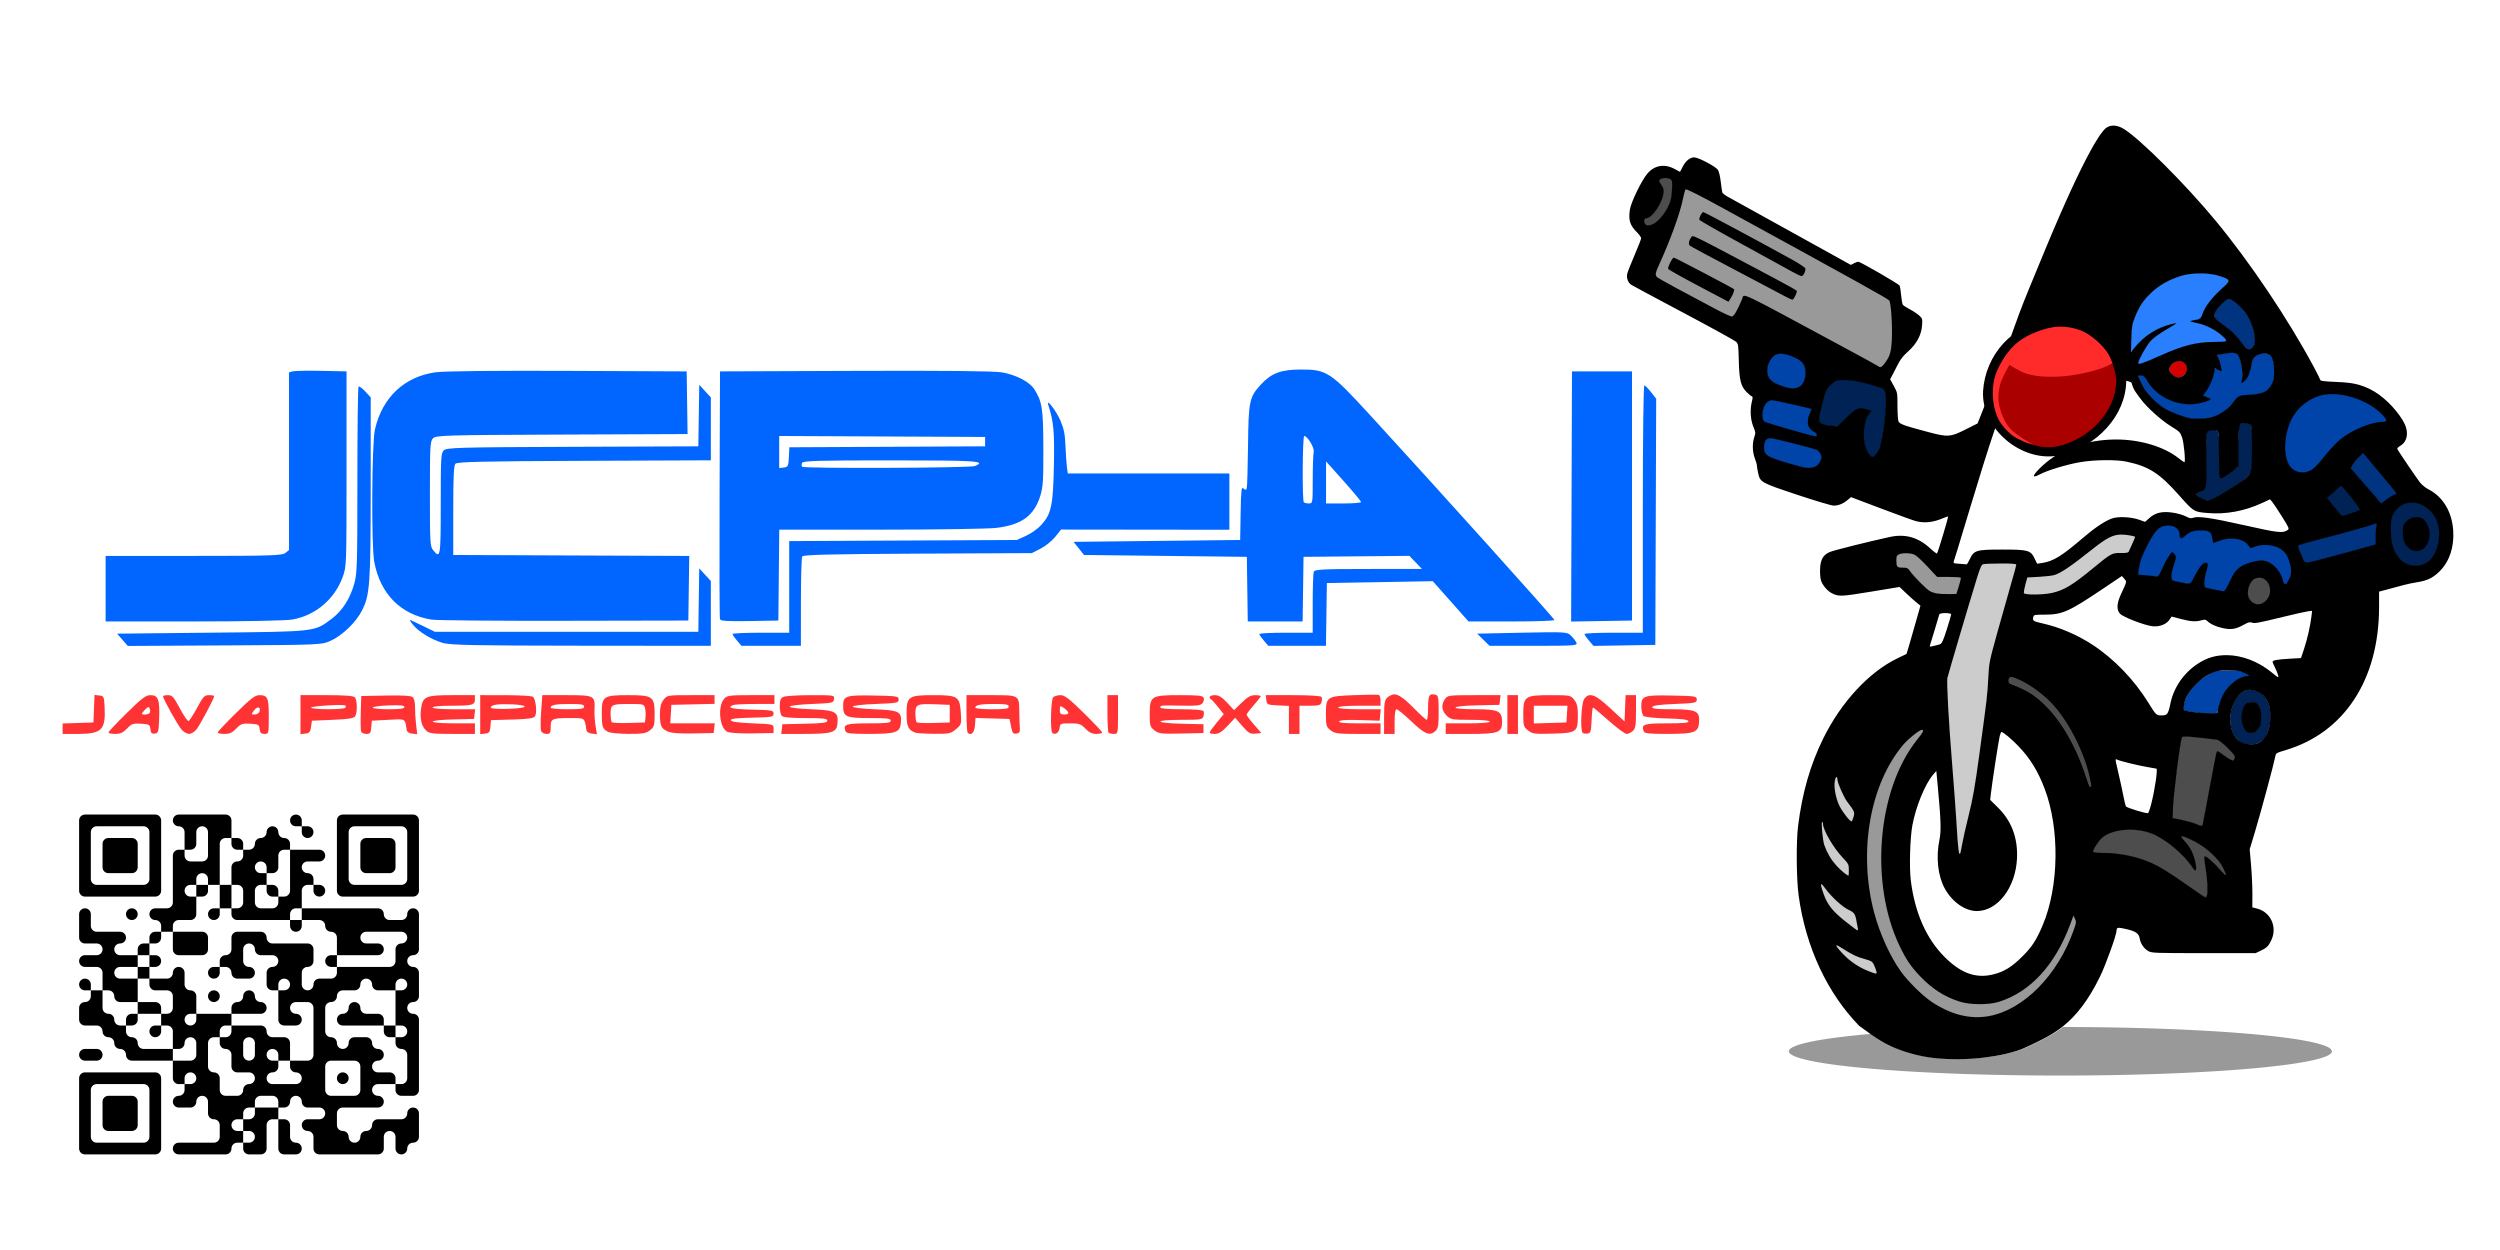 <?xml version="1.0" encoding="UTF-8"?>
<svg width="640mm" height="320mm" version="1.1" viewBox="0 0 640 320" xml:space="preserve"
     xmlns="http://www.w3.org/2000/svg"><defs><filter id="filter48" x="-.041" y="-.458" width="1.082" height="1.916" color-interpolation-filters="sRGB"><feGaussianBlur stdDeviation="2.372"/></filter><filter
        id="filter19" x="-.117" y="-.103" width="1.234" height="1.207" color-interpolation-filters="sRGB"><feGaussianBlur stdDeviation="10.306"/></filter><filter
        id="filter47" x="-.029" y="-.129" width="1.064" height="1.268" color-interpolation-filters="sRGB"><feFlood flood-color="rgb(255,255,255)" in="SourceGraphic" result="flood"/>
    <feGaussianBlur in="SourceGraphic" result="blur" stdDeviation="5"/>
    <feOffset dx="3" dy="1" in="blur" result="offset"/>
    <feComposite in="flood" in2="offset" operator="in" result="comp1"/>
    <feComposite in="SourceGraphic" in2="comp1" result="comp2"/></filter></defs>
    <g transform="translate(22.535 -15.512)"><path d="m574.46 284.64a69.529 6.215 0 0 1-67.952 6.213 69.529 6.215 0 0 1-71.034-5.931 69.529 6.215 0 0 1 64.73-6.482 69.529 6.215 0 0 1 73.971 5.637" fill="#999" filter="url(#filter48)" stroke-linecap="round" stroke-width="2.403" style="mix-blend-mode:normal"/>
        <g transform="matrix(1.061 0 0 .977 784.23 -25.279)"><path d="m121.18 73.605c0 9.105-7.049 16.448-14.654 18.49-8.648 2.321-18.011-6.442-17.487-15.532 0.498-8.638 6.585-16.856 15.768-17.475 9.183-0.619 15.537 5.397 16.371 14.465" fill="#a00" stroke="#000" stroke-linecap="round" stroke-width="2.403"/>
            <path d="m99.963 90.607s-4.286-2.501-5.672-4.327c-1.285-1.694-2.048-3.627-2.521-5.73-0.42-1.868-0.271-3.687 0.143-5.556 0.424-1.917 2.283-5.308 2.283-5.308s2.627 1.846 4.257 2.356c2.294 0.718 4.788 0.829 7.181 0.744 2.386-0.084 4.934-0.52 7.253-1.116 2.305-0.593 4.187-1.178 6.157-2.429 0 0-0.689-2.05-1.33-2.978-0.849-1.231-1.833-2.379-2.948-3.353-1.059-0.925-2.208-1.801-3.498-2.315-1.656-0.661-3.475-0.98-5.246-0.912-1.799 0.069-3.575 0.637-5.246 1.333-1.632 0.68-3.217 1.571-4.574 2.736-1.19 1.022-2.187 2.3-3.027 3.648-1.093 1.755-2.063 3.655-2.556 5.683-0.475 1.953-0.55 4.031-0.336 6.034 0.189 1.765 0.615 3.552 1.412 5.122 0.738 1.452 1.84 2.707 3.027 3.788 0.857 0.781 1.947 1.218 2.949 1.78 0.561 0.315 2.291 0.801 2.291 0.801z"
                  fill="#ff2a2a"/></g>
        <g transform="translate(5.292)" filter="url(#filter47)"><path d="m-14.791 201.06v-1.336l7.893-0.261 0.132-3.524 0.132-3.524 1.221 0.141c1.157 0.133 1.228 0.281 1.361 2.847 0.31 5.978-0.685 6.991-6.863 6.991h-3.877zm11.727 0.97c0-0.201 2.102-2.434 4.671-4.962 3.903-3.841 4.901-4.596 6.073-4.596 1.972 0 2.395 1.086 2.241 5.754-0.121 3.66-0.201 3.954-1.113 4.083-0.783 0.111-1.012-0.117-1.128-1.128-0.135-1.181-0.301-1.277-2.41-1.4-2.02-0.118-2.407 0.015-3.58 1.24-1.016 1.06-1.708 1.373-3.035 1.373-0.946 0-1.72-0.165-1.72-0.365zm10.574-5.006c0.139-0.226 0.136-0.717-0.008-1.093-0.223-0.581-0.391-0.553-1.129 0.185-0.477 0.477-0.867 0.969-0.867 1.093 0 0.4 1.742 0.239 2.005-0.185zm8.226 4.357c-0.889-0.898-4.818-7.943-4.818-8.639 0-0.148 0.56-0.269 1.244-0.269 1.087 0 1.471 0.426 3.045 3.379 0.99 1.858 1.998 3.315 2.24 3.236 0.242-0.078 1.222-1.599 2.18-3.379 1.548-2.877 1.887-3.236 3.056-3.236 0.724 0 1.316 0.106 1.316 0.236 0 0.637-3.823 7.787-4.637 8.673-0.513 0.558-1.312 1.015-1.777 1.015-0.464 0-1.296-0.457-1.849-1.015zm9.164 0.649c0-0.201 2.102-2.434 4.671-4.962 3.79-3.73 4.921-4.596 5.999-4.596 2.125 0 2.411 0.653 2.411 5.503 0 4.382-0.01 4.42-1.098 4.42-0.862 0-1.128-0.266-1.24-1.24-0.132-1.148-0.311-1.25-2.407-1.373-2.02-0.118-2.407 0.015-3.58 1.24-1.016 1.06-1.708 1.373-3.035 1.373-0.946 0-1.72-0.165-1.72-0.365zm10.674-5.303c0.477-1.244-0.491-1.524-1.335-0.385-0.79 1.065-0.787 1.092 0.127 1.092 0.516 0 1.059-0.318 1.208-0.707zm10.525 0.737v-4.991h6.675c4.591 0 6.845 0.169 7.217 0.541 0.641 0.641 0.709 3.906 0.101 4.871-0.325 0.516-1.689 0.73-5.744 0.902l-5.318 0.226-0.226 1.579c-0.188 1.319-0.429 1.602-1.466 1.721l-1.24 0.143zm11.463-1.771c0.132-0.213 0.162-0.467 0.066-0.564-0.37-0.374-8.823 0.135-8.823 0.532 0 0.528 8.431 0.559 8.757 0.032zm4.066 6.105c-0.126-0.329-0.171-2.511-0.099-4.849l0.131-4.251 6.253-0.126c4.328-0.087 6.451 0.039 6.897 0.409 0.397 0.33 0.634 1.33 0.615 2.607-0.015 1.139 0.104 3.153 0.267 4.475l0.297 2.404-1.297-0.149c-0.888-0.102-1.34-0.433-1.431-1.051-0.429-2.882-0.134-2.726-4.702-2.481l-4.193 0.226-0.14 1.691c-0.121 1.46-0.292 1.691-1.254 1.691-0.613 0-1.218-0.269-1.344-0.598zm11.084-6.281c7.76e-4 -0.42-1.034-0.527-4.059-0.419-2.233 0.08-4.06 0.333-4.06 0.564 0 0.23 1.827 0.419 4.059 0.419 2.946 0 4.06-0.155 4.06-0.564zm5.537 5.996c-1.197-1.115-1.652-3.153-1.271-5.693 0.455-3.034 1.208-3.348 8.012-3.348h5.763v1.079c0 1.454-0.652 1.627-6.126 1.627-2.832 0-4.699 0.179-4.699 0.451 0 0.276 2.115 0.451 5.442 0.451h5.442l-0.143 1.24-0.143 1.24-5.3 0.127c-7.071 0.17-6.977 1 0.113 1h5.412v2.706h-5.779c-5.112 0-5.888-0.102-6.725-0.882zm13.857-4.049v-4.991l6.427 8e-3c3.535 3e-3 6.703 0.182 7.04 0.395 0.765 0.485 1.163 4.098 0.552 5.01-0.351 0.523-1.679 0.711-5.858 0.827l-5.405 0.15-0.138 1.654c-0.119 1.428-0.307 1.674-1.378 1.797l-1.24 0.143zm11.391-2.06c0.064-0.262-1.307-0.508-3.267-0.586-3.679-0.147-5.418 0.122-5.418 0.836 0 0.606 8.536 0.359 8.685-0.25zm4.197 6.224c-0.162-0.422-0.156-2.655 0.014-4.962l0.308-4.194h6.237c7.094 0 7.292 0.103 7.111 3.725-0.053 1.052 0.066 2.893 0.264 4.091l0.36 2.178-1.293-0.148c-0.884-0.101-1.335-0.434-1.427-1.05-0.456-3.062-0.271-2.932-4.13-2.932-4.666 0-4.99 0.149-4.99 2.304 0 1.551-0.126 1.756-1.079 1.756-0.6 0-1.21-0.341-1.374-0.767zm11.023-6.224c0-0.544-0.698-0.677-3.571-0.677-3.679 0-4.998 0.251-4.998 0.95 0 0.222 1.928 0.403 4.285 0.403 3.508 0 4.285-0.123 4.285-0.677zm6.089 6.452c-1.408-0.798-1.564-1.27-1.572-4.735-9e-3 -4.386 0.378-4.649 6.859-4.649 6.21 0 6.665 0.337 6.665 4.929 0 2.838-0.109 3.21-1.188 4.059-1.019 0.801-1.808 0.933-5.525 0.921-2.385-8e-3 -4.743-0.244-5.239-0.525zm9.62-3.688c0.081-0.712 0.027-1.778-0.121-2.368-0.255-1.017-0.456-1.073-3.832-1.073-4.724 0-4.99 0.131-4.99 2.454 0 1.048 0.142 2.049 0.316 2.223 0.174 0.174 2.153 0.259 4.398 0.188l4.081-0.129zm5.67 3.59c-1.687-0.743-1.984-1.423-1.984-4.526 0-1.728 0.257-2.71 0.935-3.571 0.927-1.179 0.986-1.188 6.991-1.188h6.056v2.227l-11.051 0.253-0.136 2.368-0.136 2.368h11.383l-0.143 1.24-0.143 1.24-5.187 0.102c-3.599 0.071-5.615-0.086-6.585-0.514zm15.282 0.1c-2.037-0.998-2.551-6.553-0.787-8.502 0.718-0.794 1.414-0.884 6.819-0.884h6.019v2.255h-4.925c-2.708 0-5.246 0.123-5.638 0.274-1.799 0.69-0.282 1.062 4.812 1.178 5.182 0.119 5.525 0.183 5.525 1.029 0 0.846-0.343 0.91-5.558 1.029-4.125 0.094-5.511 0.269-5.376 0.677 0.124 0.374 1.903 0.622 5.558 0.775 5.374 0.225 5.376 0.226 5.376 1.353v1.128l-5.412 0.089c-3.172 0.052-5.827-0.114-6.413-0.401zm13.938-0.703 0.143-1.24 5.751-0.126c4.702-0.103 5.751-0.247 5.751-0.789 0-0.547-0.967-0.663-5.548-0.663-3.714 0-5.727-0.179-6.089-0.541-0.298-0.298-0.541-1.407-0.541-2.465 0-1.44 0.219-2.041 0.872-2.39 0.48-0.257 3.64-0.467 7.022-0.467 6.12 0 6.149 4e-3 6.006 1.015-0.138 0.975-0.362 1.024-5.672 1.24-3.119 0.127-5.576 0.422-5.638 0.677-0.067 0.273 2.082 0.54 5.453 0.677 6.275 0.254 6.998 0.64 6.748 3.598-0.198 2.338-1.325 2.702-8.394 2.71l-6.006 8e-3zm16.318 0.564c-0.685-1.784 0.029-2.03 5.912-2.03 4.723 0 5.652-0.111 5.652-0.677 0-0.564-0.898-0.677-5.38-0.677-6.164 0-6.798-0.296-6.798-3.174 0-2.511 0.698-2.738 8-2.59 5.865 0.119 6.208 0.175 6.208 1.028 0 0.844-0.376 0.917-5.864 1.128-3.458 0.133-5.864 0.411-5.864 0.677 0 0.263 2.271 0.545 5.458 0.677 6.402 0.265 7.058 0.583 6.855 3.333-0.193 2.62-1.143 2.967-8.155 2.975-4.713 4e-3 -5.812-0.117-6.025-0.67zm17.879 0.357c-1.819-0.669-2.255-1.58-2.255-4.711 0-4.585 0.433-4.892 6.921-4.892 6.244 0 6.697 0.304 6.976 4.681 0.173 2.716 0.124 2.873-1.255 4.034-1.337 1.125-1.718 1.205-5.573 1.172-2.276-0.02-4.442-0.148-4.814-0.284zm8.795-4.867v-2.255l-3.377-0.135c-4.998-0.199-5.418-0.019-5.418 2.323 0 1.07 0.142 2.088 0.316 2.262 0.174 0.174 2.153 0.259 4.398 0.188l4.081-0.129zm4.601 4.902c-0.174-0.174-0.316-2.414-0.316-4.977v-4.661h6.299c7.283 0 7.16-0.073 7.22 4.322 0.02 1.468 0.082 3.278 0.137 4.022 0.081 1.085-0.094 1.381-0.882 1.493-0.834 0.119-1.041-0.155-1.366-1.804l-0.384-1.944-8.715-0.257-0.139 1.929c-0.133 1.842-1.005 2.725-1.853 1.877zm10.509-6.706c0-0.544-0.698-0.677-3.571-0.677-3.679 0-4.998 0.251-4.998 0.95 0 0.222 1.928 0.403 4.285 0.403 3.508 0 4.285-0.123 4.285-0.677zm11.141 6.706c-0.557-0.557-0.361-8.511 0.225-9.097 0.298-0.298 1.139-0.541 1.87-0.541 1.078 0 2.209 0.866 5.999 4.596 2.569 2.528 4.671 4.761 4.671 4.962 0 0.201-0.672 0.365-1.494 0.365-1.071 0-1.861-0.383-2.791-1.353-1.146-1.196-1.597-1.353-3.888-1.353-2.49 0-2.598 0.049-2.735 1.236-0.136 1.182-1.188 1.853-1.856 1.185zm4.094-5.202c-0.096-0.289-0.621-0.821-1.165-1.183-0.935-0.621-0.99-0.591-0.99 0.525 0 0.971 0.209 1.183 1.165 1.183 0.686 0 1.093-0.216 0.99-0.525zm10.324 5.186c-0.165-0.165-0.301-2.398-0.301-4.961v-4.661h2.706v4.962c0 4.897-0.013 4.962-1.052 4.962-0.579 0-1.188-0.135-1.353-0.301zm11.729-0.621c-1.099-0.864-1.205-1.223-1.205-4.072 0-4.721 0.325-4.929 7.682-4.929 4.831 0 5.924 0.122 6.14 0.682 0.144 0.375-3e-3 1.002-0.328 1.393-0.476 0.574-1.467 0.693-5.125 0.619-5.521-0.113-5.662-0.101-5.662 0.463 0 0.276 2.096 0.451 5.386 0.451 3.136 0 5.503 0.19 5.667 0.455 0.155 0.25 0.153 0.859-3e-3 1.353-0.264 0.831-0.689 0.898-5.667 0.898-7.206 0-7.086 0.835 0.143 1.001l5.525 0.127v2.255l-5.674 0.126c-5.189 0.115-5.777 0.045-6.878-0.822zm14.131 0.575c0-0.191 0.812-1.329 1.804-2.529l1.804-2.183-1.386-1.749c-0.762-0.962-1.574-1.866-1.804-2.008-0.855-0.529-0.375-1.107 0.919-1.107 0.991 0 1.802 0.497 3.131 1.917l1.794 1.917 1.96-1.917c1.483-1.451 2.313-1.917 3.409-1.917 0.797 0 1.449 0.121 1.449 0.269 0 0.148-0.812 1.191-1.804 2.319-0.992 1.127-1.804 2.212-1.804 2.41 0 0.198 0.847 1.337 1.883 2.53l1.883 2.17-1.524 0.148c-1.333 0.13-1.753-0.116-3.35-1.957l-1.826-2.105-1.94 2.07c-1.454 1.551-2.273 2.07-3.268 2.07-0.731 0-1.328-0.156-1.328-0.347zm20.297-3.24v-3.587l-2.819-0.134c-2.702-0.129-2.825-0.186-2.962-1.375l-0.143-1.24h6.995c4.218 0 7.106 0.181 7.276 0.455 0.155 0.25 0.153 0.859-3e-3 1.353-0.242 0.764-0.685 0.898-2.961 0.898h-2.676v7.217h-2.706zm10.66 2.652c-1.074-0.845-1.188-1.228-1.188-3.973 0-4.654 0.131-4.746 7.188-5.015 3.251-0.124 6.109-0.158 6.352-0.075 0.243 0.083 0.442 0.742 0.442 1.466v1.315h-5.412c-3.308 0-5.412 0.175-5.412 0.451 0 0.276 2.114 0.451 5.441 0.451h5.441l-0.141 1.466-0.141 1.466-5.016-0.163c-3.36-0.109-5.119 1e-3 -5.326 0.338-0.221 0.358 1.252 0.502 5.129 0.502h5.439v2.706h-5.803c-5.188 0-5.929-0.099-6.991-0.935zm13.703-3.237c8e-3 -4.474 0.127-4.879 1.68-5.697 1.388-0.731 2.809 0.076 6.192 3.52 1.481 1.507 2.851 2.74 3.045 2.74 0.194 0 0.352-1.404 0.352-3.12 0-3.206 0.296-3.715 1.917-3.294 0.68 0.176 0.789 0.782 0.789 4.367 0 3.46-0.139 4.288-0.825 4.909-1.478 1.337-2.643 0.877-6.105-2.411-1.828-1.736-3.554-3.157-3.835-3.157-0.332 0-0.511 1.105-0.511 3.157v3.157h-2.706zm15.78 2.819v-1.353h5.638c3.458 0 5.638-0.174 5.638-0.451 0-0.273-1.961-0.451-4.982-0.451-4.688 0-5.047-0.065-6.089-1.107-1.271-1.271-1.415-2.763-0.405-4.205 0.673-0.96 0.988-1.002 7.472-1.002h6.77l-0.143 1.24-0.143 1.24-5.769 0.126c-7.071 0.155-7.404 1.001-0.394 1.001 5.836 0 6.839 0.463 6.839 3.157 0 2.82-0.879 3.157-8.219 3.157h-6.214zm15.787-3.608v-4.962h2.706v9.923h-2.706zm5.294 4.063c-1.133-0.891-1.234-1.228-1.234-4.096 0-4.633 0.418-4.929 6.958-4.929 5.031 0 5.177 0.029 6.089 1.188 0.716 0.911 0.935 1.839 0.935 3.973 0 4.294-0.291 4.507-6.396 4.685-4.681 0.136-5.223 0.066-6.352-0.822zm9.954-4.176 0.137-2.143h-8.619v4.544l8.344-0.26zm4.016 4.793c-0.655-0.655-0.347-7.597 0.382-8.639 1.273-1.817 2.786-1.282 6.74 2.386l3.608 3.347 0.132-3.368 0.132-3.368h2.668v4.215c0 3.511-0.138 4.34-0.825 4.962-0.454 0.411-1.168 0.746-1.587 0.746-0.419 0-2.473-1.522-4.565-3.383-2.091-1.861-3.905-3.383-4.031-3.383-0.126 0-0.288 1.472-0.361 3.27-0.117 2.897-0.238 3.285-1.053 3.402-0.506 0.073-1.065-0.012-1.24-0.188zm15.63-0.395c-0.686-1.786 0.027-2.03 5.949-2.03 4.351 0 5.646-0.133 5.503-0.564-0.132-0.399-1.752-0.601-5.535-0.692-2.996-0.072-5.608-0.344-5.939-0.619-0.326-0.27-0.592-1.373-0.592-2.45 0-2.742 0.575-2.943 8-2.792 5.865 0.119 6.208 0.175 6.208 1.028 0 0.842-0.376 0.917-5.602 1.128-3.913 0.158-5.658 0.395-5.788 0.789-0.142 0.429 1.039 0.564 4.938 0.564 6.302 0 7.25 0.444 7.04 3.302-0.195 2.656-1.124 2.998-8.157 3.006-4.713 4e-3 -5.812-0.117-6.025-0.67z" fill="#f33" stroke-width="1.705"/>
            <path d="m0.52 178.3-1.369-1.573 24.247-0.25c26.877-0.277 26.193-0.199 30.669-3.538 2.715-2.026 4.737-5.172 5.808-9.036 0.722-2.607 0.789-4.841 0.789-26.463 0-12.989 0.131-23.763 0.292-23.944 0.161-0.181 0.929 0.365 1.707 1.213l1.415 1.541-0.008 23.045c-0.008 24.987-0.2 27.618-2.317 31.676-1.512 2.899-4.982 6.234-7.833 7.528-2.43 1.103-2.466 1.105-27.232 1.239l-24.799 0.134zm81.956 0.785c-2.947-0.89-6.055-2.793-7.59-4.647-0.663-0.8-0.917-1.326-0.565-1.169 0.352 0.158 1.889 0.892 3.414 1.633l2.774 1.346h67.437l0.117-8.115 0.117-8.115 2.966 3.231v16.596l-33.185-0.032c-27.591-0.026-33.573-0.149-35.488-0.727zm75.369-0.586c-0.631-0.74-1.147-1.495-1.147-1.679 0-0.183 3.265-0.333 7.256-0.333h7.256v-23.455l58.261-0.283 2.389-1.086c1.314-0.597 3.08-1.862 3.924-2.81 2.534-2.848 2.979-4.957 3.186-15.103 0.177-8.688-0.071-11.385-1.426-15.529-0.659-2.016 1.953 1.334 3.107 3.983 0.869 1.997 1.167 3.5 1.289 6.501 0.087 2.147 0.254 4.604 0.373 5.462l0.215 1.559h41.363v14.404l-43.083-0.051-1.51 1.878c-0.831 1.033-2.517 2.389-3.747 3.014l-2.237 1.136-29.222 0.139c-22.29 0.106-29.3 0.277-29.551 0.719-0.181 0.319-0.331 5.598-0.335 11.73l-6e-3 11.15h-15.206zm134.87 0c-0.631-0.74-1.147-1.495-1.147-1.679 0-0.183 3.073-0.333 6.829-0.333h6.829v-7.394c0-4.067 0.117-7.735 0.259-8.153 0.229-0.67 1.869-0.76 13.978-0.772l13.719-0.013-1.601-1.672-1.601-1.672-27.102 0.253-0.117 8.272-0.117 8.272h-14.045l-0.117-8.272-0.117-8.272-41.685-0.48-1.335-1.679-1.335-1.679 42.647-0.48 0.119-6.881c0.103-5.969 0.201-6.804 0.742-6.3 0.493 0.46 0.666 0.445 0.827-0.072 0.112-0.359 0.258-5.293 0.325-10.964 0.135-11.472 0.333-12.387 3.392-15.681 2.622-2.824 5.11-3.738 10.174-3.74 6.598-2e-3 7.525 0.61 17.666 11.66 16.604 18.092 47.21 52.106 47.21 52.467 0 0.205-4.949 0.373-10.998 0.373h-10.998l-9.147-10.311-27.118 0.48-0.117 8.033-0.117 8.033h-14.758zm12.517-41.216c3e-3 -3.363 0.113-6.564 0.245-7.115 0.239-1-1.584-4.035-2.423-4.035-0.443 0-0.544 16.45-0.104 16.944 0.156 0.176 0.733 0.32 1.28 0.32 0.991 0 0.996-0.03 1.002-6.114zm12.372 5.746c0-0.203-2.017-2.626-4.482-5.386l-4.482-5.018v10.773h4.482c2.465 0 4.482-0.166 4.482-0.368zm31.314 35.256-1.581-1.559 11.489-0.24c11.036-0.23 11.529-0.202 12.489 0.719 0.55 0.528 1.181 1.337 1.402 1.798 0.379 0.79-0.267 0.839-10.908 0.839h-11.311zm27.035 0.224c-0.636-0.745-1.156-1.505-1.156-1.689 0-0.183 3.361-0.333 7.469-0.333h7.469v-31.651c0-18.342 0.161-31.651 0.383-31.651 0.21 0 0.98 0.765 1.71 1.699l1.328 1.699-0.11 31.51-0.11 31.511-15.829 0.26zm-379.74-13.292v-8.392h22.526c19.697 0 22.646-0.094 23.475-0.747l0.949-0.747v-45.486l0.96-0.266c0.528-0.147 3.841-0.205 7.363-0.129l6.402 0.137v24.937c0 24.922-5.97e-4 24.939-0.983 27.671-2.055 5.716-6.962 9.871-12.888 10.916-1.625 0.287-12.1 0.491-25.289 0.493l-22.515 4e-3zm83.401 7.916c-7.893-1.306-13.075-6.539-14.63-14.773-0.777-4.117-0.639-30.374 0.178-33.924 1.894-8.225 7.566-13.545 15.596-14.627 2.198-0.296 15.36-0.433 33.897-0.352l30.304 0.132 0.117 8.021 0.117 8.021-32.22 0.132c-30.275 0.124-32.266 0.183-32.982 0.988-0.695 0.781-0.762 2.032-0.762 14.217 0 12.465 0.055 13.428 0.813 14.37 1.878 2.331 1.961 1.829 1.961-11.864 0-11.845 0.062-12.937 0.778-13.664 0.706-0.717 3.76-0.802 32.972-0.914l32.194-0.123 0.118-7.875 0.118-7.875 1.483 1.615 1.483 1.615v16.099l-32.417 0.129c-25.891 0.103-32.529 0.254-32.972 0.751-0.424 0.476-0.555 3.303-0.555 11.989v11.366l60.415 0.246-0.117 8.269-0.117 8.269-31.798 0.062c-17.489 0.034-32.777-0.1-33.974-0.298zm73.868-0.112c-0.114-0.336-0.158-14.746-0.097-32.022l0.111-31.411 34.572-0.13c22.572-0.085 35.609 0.044 37.56 0.373 3.604 0.608 7.133 2.436 8.322 4.311 2.017 3.183 2.291 4.963 2.321 15.108 0.024 8.169-0.09 9.971-0.766 12.153-1.597 5.151-4.794 7.484-11.307 8.255-2.03 0.24-15.355 0.44-29.612 0.445l-25.922 8e-3 -0.114 11.629-0.114 11.629-7.372 0.131c-5.664 0.101-7.42-0.011-7.58-0.48zm17.642-41.49 0.129-2.514 50.107-0.248v-2.398l-52.712-0.247v8.223l1.174-0.152c1.095-0.142 1.182-0.321 1.303-2.666zm47.647 2.286c3.017-1.289 0.619-1.45-21.481-1.45-18.974 0-22.612 0.107-22.805 0.672-0.126 0.37-0.115 0.801 0.026 0.959 0.443 0.497 43.081 0.323 44.261-0.181zm152.72 7.792 0.11-32.021h15.365v63.782l-15.585 0.261z"
                  fill="#06f" stroke-width="1.71"/></g>
        <g transform="matrix(.75 0 0 .75 -14.283 212.04)"><rect width="148" height="148" fill="#fff"/>
            <g><path d="m126 132c-1.105 0-2-0.895-2-2v-4c0-1.105-0.895-2-2-2s-2 0.895-2 2v4c0 1.105-0.895 2-2 2h-20c-1.105 0-2-0.895-2-2v-4c0-1.105-0.895-2-2-2s-2-0.895-2-2 0.895-2 2-2h4c1.105 0 2-0.895 2-2s-0.895-2-2-2h-4c-1.105 0-2-0.895-2-2s-0.895-2-2-2-2 0.895-2 2-0.895 2-2 2h-2v-2c0-1.105-0.895-2-2-2h-4c-1.105 0-2 0.895-2 2v2h-2c-1.105 0-2 0.895-2 2v2h-2c-1.105 0-2 0.895-2 2s0.895 2 2 2h2v4h-2c-1.105 0-2 0.895-2 2s-0.895 2-2 2h-16c-1.105 0-2-0.895-2-2s0.895-2 2-2h12c1.105 0 2-0.895 2-2v-4c0-1.105-0.895-2-2-2s-2-0.895-2-2v-4c0-1.105-0.895-2-2-2s-2 0.895-2 2-0.895 2-2 2h-4c-1.105 0-2-0.895-2-2s0.895-2 2-2 2-0.895 2-2v-2h2c1.105 0 2-0.895 2-2s-0.895-2-2-2-2 0.895-2 2v2h-2c-1.105 0-2-0.895-2-2v-6h6c1.105 0 2-0.895 2-2v-4c0-1.105-0.895-2-2-2s-2 0.895-2 2-0.895 2-2 2h-2v-6c0-1.105-0.895-2-2-2h-2v-4h2c1.105 0 2-0.895 2-2v-4c0-1.105-0.895-2-2-2h-4c-1.105 0-2-0.895-2-2v-2h6c1.105 0 2-0.895 2-2s0.895-2 2-2 2 0.895 2 2v4c0 1.105 0.895 2 2 2s2 0.895 2 2v6h-2c-1.105 0-2 0.895-2 2s0.895 2 2 2 2-0.895 2-2v-2h12v4h-2c-1.105 0-2 0.895-2 2v2h-2c-1.105 0-2 0.895-2 2v8c0 1.105 0.895 2 2 2s2 0.895 2 2v4c0 1.105 0.895 2 2 2h4c1.105 0 2-0.895 2-2s0.895-2 2-2 2-0.895 2-2-0.895-2-2-2h-4c-1.105 0-2-0.895-2-2v-4c0-1.105-0.895-2-2-2s-2-0.895-2-2v-2h2c1.105 0 2-0.895 2-2v-2h10c1.105 0 2 0.895 2 2s0.895 2 2 2h4c1.105 0 2 0.895 2 2v6h-4v-2c0-1.105-0.895-2-2-2s-2 0.895-2 2 0.895 2 2 2h2v2c0 1.105-0.895 2-2 2s-2 0.895-2 2 0.895 2 2 2h8c1.105 0 2-0.895 2-2s-0.895-2-2-2-2-0.895-2-2v-2h6c1.105 0 2-0.895 2-2v-16c0-1.105-0.895-2-2-2h-4c-1.105 0-2 0.895-2 2s0.895 2 2 2 2 0.895 2 2-0.895 2-2 2h-4c-1.105 0-2-0.895-2-2v-10h2c1.105 0 2-0.895 2-2s-0.895-2-2-2-2 0.895-2 2v2h-2c-1.105 0-2-0.895-2-2v-4c0-1.105 0.895-2 2-2s2-0.895 2-2-0.895-2-2-2h-4c-1.105 0-2-0.895-2-2s-0.895-2-2-2-2 0.895-2 2v4c0 1.105 0.895 2 2 2s2 0.895 2 2-0.895 2-2 2h-4c-1.105 0-2-0.895-2-2s-0.895-2-2-2h-2v-2c0-1.105 0.895-2 2-2s2-0.895 2-2v-4c0-1.105 0.895-2 2-2h8c1.105 0 2 0.895 2 2s0.895 2 2 2h12c1.105 0 2 0.895 2 2v4c0 1.105-0.895 2-2 2s-2 0.895-2 2v4c0 1.105 0.895 2 2 2s2-0.895 2-2 0.895-2 2-2h4c1.105 0 2-0.895 2-2v-2h18c1.105 0 2-0.895 2-2v-4c0-1.105 0.895-2 2-2s2-0.895 2-2-0.895-2-2-2h-12c-1.105 0-2 0.895-2 2s0.895 2 2 2h4c1.105 0 2 0.895 2 2s-0.895 2-2 2h-14v-6c0-1.105-0.895-2-2-2s-2-0.895-2-2-0.895-2-2-2h-6v-4h26c1.105 0 2 0.895 2 2s0.895 2 2 2h4c1.105 0 2-0.895 2-2s0.895-2 2-2 2 0.895 2 2v12c0 1.105-0.895 2-2 2s-2 0.895-2 2 0.895 2 2 2 2 0.895 2 2v8c0 1.105-0.895 2-2 2s-2 0.895-2 2 0.895 2 2 2 2 0.895 2 2v24c0 1.105-0.895 2-2 2h-4c-1.105 0-2-0.895-2-2v-2h2c1.105 0 2-0.895 2-2v-8c0-1.105-0.895-2-2-2s-2-0.895-2-2v-2h2c1.105 0 2-0.895 2-2s-0.895-2-2-2h-2v-12h2c1.105 0 2-0.895 2-2s-0.895-2-2-2-2 0.895-2 2v2h-6c-1.105 0-2-0.895-2-2s-0.895-2-2-2-2 0.895-2 2-0.895 2-2 2h-4c-1.105 0-2 0.895-2 2s-0.895 2-2 2-2 0.895-2 2v8c0 1.105 0.895 2 2 2s2 0.895 2 2 0.895 2 2 2 2-0.895 2-2 0.895-2 2-2h4c1.105 0 2 0.895 2 2s0.895 2 2 2 2 0.895 2 2-0.895 2-2 2-2 0.895-2 2 0.895 2 2 2h4c1.105 0 2 0.895 2 2v2h-6c-1.105 0-2 0.895-2 2s0.895 2 2 2 2 0.895 2 2-0.895 2-2 2h-12c-1.105 0-2 0.895-2 2v4c0 1.105 0.895 2 2 2s2 0.895 2 2 0.895 2 2 2 2-0.895 2-2 0.895-2 2-2 2-0.895 2-2 0.895-2 2-2h8c1.105 0 2-0.895 2-2s0.895-2 2-2 2 0.895 2 2v8c0 1.105-0.895 2-2 2s-2 0.895-2 2-0.895 2-2 2zm-36 0h-4c-1.105 0-2-0.895-2-2v-10h2c1.105 0 2 0.895 2 2v4c0 1.105 0.895 2 2 2s2 0.895 2 2-0.895 2-2 2zm-12 0h-4c-1.105 0-2-0.895-2-2v-2h2c1.105 0 2-0.895 2-2s-0.895-2-2-2h-2v-4h2c1.105 0 2-0.895 2-2v-2h8v4h-2c-1.105 0-2 0.895-2 2v8c0 1.105-0.895 2-2 2zm-36 0h-24c-1.105 0-2-0.895-2-2v-24c0-1.105 0.895-2 2-2h24c1.105 0 2 0.895 2 2v24c0 1.105-0.895 2-2 2zm-2-6v-16c0-1.105-0.895-2-2-2h-16c-1.105 0-2 0.895-2 2v16c0 1.105 0.895 2 2 2h16c1.105 0 2-0.895 2-2zm-6-2h-8c-1.105 0-2-0.895-2-2v-8c0-1.105 0.895-2 2-2h8c1.105 0 2 0.895 2 2v8c0 1.105-0.895 2-2 2zm78-14v-8c0-1.105-0.895-2-2-2h-8c-1.105 0-2 0.895-2 2v8c0 1.105 0.895 2 2 2h8c1.105 0 2-0.895 2-2zm-6-2c-1.105 0-2-0.895-2-2s0.895-2 2-2 2 0.895 2 2-0.895 2-2 2zm-30-10v-4c0-1.105-0.895-2-2-2s-2 0.895-2 2v4c0 1.105 0.895 2 2 2s2-0.895 2-2zm-30 2h-12c-1.105 0-2-0.895-2-2s-0.895-2-2-2-2-0.895-2-2-0.895-2-2-2-2-0.895-2-2-0.895-2-2-2h-4c-1.105 0-2-0.895-2-2v-4c0-1.105 0.895-2 2-2s2-0.895 2-2v-2h4v6c0 1.105 0.895 2 2 2s2 0.895 2 2 0.895 2 2 2h2v2c0 1.105 0.895 2 2 2s2 0.895 2 2 0.895 2 2 2h10v4zm-24 0h-4c-1.105 0-2-0.895-2-2s0.895-2 2-2h4c1.105 0 2 0.895 2 2s-0.895 2-2 2zm100-8c-1.105 0-2-0.895-2-2v-2h4v4zm-80 0c-1.105 0-2-0.895-2-2s0.895-2 2-2h2v2c0 1.105-0.895 2-2 2zm76-4h-12c-1.105 0-2-0.895-2-2s0.895-2 2-2 2-0.895 2-2 0.895-2 2-2 2 0.895 2 2 0.895 2 2 2h4c1.105 0 2 0.895 2 2v2zm-84 0h-2v-2c0-1.105 0.895-2 2-2h2v2c0 1.105-0.895 2-2 2zm44-4h-10v-2c0-1.105 0.895-2 2-2s2-0.895 2-2 0.895-2 2-2 2 0.895 2 2 0.895 2 2 2 2 0.895 2 2-0.895 2-2 2zm-36 0h-6v-4h6c1.105 0 2 0.895 2 2v2zm20-4c-1.105 0-2-0.895-2-2s0.895-2 2-2 2 0.895 2 2-0.895 2-2 2zm-28 0h-4c-1.105 0-2-0.895-2-2s-0.895-2-2-2h-2v-6c0-1.105-0.895-2-2-2h-4c-1.105 0-2-0.895-2-2s0.895-2 2-2h4c1.105 0 2-0.895 2-2s-0.895-2-2-2h-4c-1.105 0-2-0.895-2-2v-8c0-1.105 0.895-2 2-2s2 0.895 2 2v4c0 1.105 0.895 2 2 2h8c1.105 0 2 0.895 2 2s-0.895 2-2 2-2 0.895-2 2 0.895 2 2 2h6v4h-6c-1.105 0-2 0.895-2 2s0.895 2 2 2h6v8zm-16-4c-1.105 0-2-0.895-2-2s0.895-2 2-2 2 0.895 2 2v2zm44-4c-1.105 0-2-0.895-2-2s0.895-2 2-2h2v2c0 1.105-0.895 2-2 2zm-24 0h-2v-4h4v4zm64-4c-1.105 0-2-0.895-2-2s0.895-2 2-2h2v4zm-60 0h-2v-4h2c1.105 0 2 0.895 2 2s-0.895 2-2 2zm16-4h-8c-1.105 0-2-0.895-2-2v-6h10c1.105 0 2 0.895 2 2v4c0 1.105-0.895 2-2 2zm-20 0h-2v-2c0-1.105 0.895-2 2-2h2v4zm4-4h-2v-2c0-1.105 0.895-2 2-2h2v2c0 1.105-0.895 2-2 2zm48-4c-1.105 0-2-0.895-2-2v-2h4v2c0 1.105-0.895 2-2 2zm-44 0h-2v-2c0-1.105-0.895-2-2-2s-2-0.895-2-2 0.895-2 2-2h4c1.105 0 2-0.895 2-2v-16c0-1.105 0.895-2 2-2h2v2c0 1.105 0.895 2 2 2h4c1.105 0 2-0.895 2-2v-8c0-1.105-0.895-2-2-2s-2 0.895-2 2v4c0 1.105-0.895 2-2 2h-2v-6c0-1.105-0.895-2-2-2s-2-0.895-2-2 0.895-2 2-2h16c1.105 0 2 0.895 2 2v6h-2c-1.105 0-2 0.895-2 2v14h-4v-2c0-1.105-0.895-2-2-2s-2 0.895-2 2v2h-2c-1.105 0-2 0.895-2 2s0.895 2 2 2h2v6c0 1.105-0.895 2-2 2h-4c-1.105 0-2 0.895-2 2v2zm40-4h-16c-1.105 0-2-0.895-2-2v-2h2c1.105 0 2-0.895 2-2v-4c0-1.105-0.895-2-2-2h-2v-6c0-1.105 0.895-2 2-2s2-0.895 2-2v-2h2c1.105 0 2-0.895 2-2s0.895-2 2-2 2-0.895 2-2 0.895-2 2-2 2 0.895 2 2 0.895 2 2 2 2 0.895 2 2v2h-2c-1.105 0-2 0.895-2 2v4c0 1.105-0.895 2-2 2h-2v-2c0-1.105-0.895-2-2-2s-2 0.895-2 2 0.895 2 2 2h2v4h-2c-1.105 0-2 0.895-2 2v4c0 1.105 0.895 2 2 2h4c1.105 0 2-0.895 2-2v-2h2c1.105 0 2-0.895 2-2v-14h10c1.105 0 2 0.895 2 2s-0.895 2-2 2h-4c-1.105 0-2 0.895-2 2s0.895 2 2 2 2 0.895 2 2v2h-2c-1.105 0-2 0.895-2 2v6h-2c-1.105 0-2 0.895-2 2v2zm-24 0c-1.105 0-2-0.895-2-2s0.895-2 2-2h2v2c0 1.105-0.895 2-2 2zm-28 0c-1.105 0-2-0.895-2-2s0.895-2 2-2 2 0.895 2 2-0.895 2-2 2zm32-4h-2v-8h4v8zm64-4h-24c-1.105 0-2-0.895-2-2v-24c0-1.105 0.895-2 2-2h24c1.105 0 2 0.895 2 2v24c0 1.105-0.895 2-2 2zm-32 0c-1.105 0-2-0.895-2-2v-2h2c1.105 0 2 0.895 2 2s-0.895 2-2 2zm-16 0c-1.105 0-2-0.895-2-2v-2h2c1.105 0 2 0.895 2 2v2zm-24 0h-2v-4h4v2c0 1.105-0.895 2-2 2zm-16 0h-24c-1.105 0-2-0.895-2-2v-24c0-1.105 0.895-2 2-2h24c1.105 0 2 0.895 2 2v24c0 1.105-0.895 2-2 2zm86-6v-16c0-1.105-0.895-2-2-2h-16c-1.105 0-2 0.895-2 2v16c0 1.105 0.895 2 2 2h16c1.105 0 2-0.895 2-2zm-88 0v-16c0-1.105-0.895-2-2-2h-16c-1.105 0-2 0.895-2 2v16c0 1.105 0.895 2 2 2h16c1.105 0 2-0.895 2-2zm82-2h-8c-1.105 0-2-0.895-2-2v-8c0-1.105 0.895-2 2-2h8c1.105 0 2 0.895 2 2v8c0 1.105-0.895 2-2 2zm-88 0h-8c-1.105 0-2-0.895-2-2v-8c0-1.105 0.895-2 2-2h8c1.105 0 2 0.895 2 2v8c0 1.105-0.895 2-2 2zm36-8c-1.105 0-2-0.895-2-2v-2h2c1.105 0 2 0.895 2 2v2zm24-4c-1.105 0-2-0.895-2-2v-2h2c1.105 0 2 0.895 2 2s-0.895 2-2 2zm-4-4c-1.105 0-2-0.895-2-2s0.895-2 2-2 2 0.895 2 2v2z"/></g></g>
        <path d="m518.79 47.606c-0.843-0.003-1.599 0.282-2.174 0.857-0.56 0.56-4.243 4.086-15.836 32.196l-3.651 8.852c-3.942 9.56-4.867 13.558-8.708 23.235l-2.205 5.556-2.206 5.556-3.154 1.582c-3.79 1.901-4.444 1.949-9.282 0.669-6.448-1.706-7.547-2.102-7.819-2.818-0.138-0.362-0.251-2.159-0.251-3.993 0-3.321-3e-3 -3.341-0.938-5.041l-0.938-1.707 0.581-1.093c0.32-0.601 0.973-1.867 1.451-2.813 0.612-1.212 1.377-2.17 2.591-3.244 2.184-1.933 3.4-4.229 3.558-6.716 0.101-1.586 0.064-1.717-0.691-2.422-0.439-0.41-1.508-1.124-2.377-1.587-0.869-0.463-1.698-0.992-1.844-1.176-0.146-0.184-0.347-1.277-0.447-2.43-0.1-1.153-0.284-2.284-0.407-2.514-0.235-0.436-10.063-6.106-10.584-6.106-0.165 0-0.656 0.185-1.092 0.41l-0.793 0.41-15.136-8.383c-8.324-4.611-15.701-8.694-16.394-9.075s-1.313-0.871-1.379-1.089-0.248-1.468-0.404-2.778c-0.174-1.464-0.464-2.636-0.752-3.043-0.622-0.876-4.968-3.153-6.041-3.165-1.082-0.012-2.253 0.967-3 2.51-0.313 0.646-0.603 1.176-0.647 1.184h-0.001c-0.041 0-0.608-0.297-1.258-0.661-2.592-1.448-5.17-1.063-7.015 1.048-1.476 1.689-4.237 7.334-4.539 9.281-0.399 2.575-0.01 3.96 1.561 5.55 0.726 0.735 1.319 1.535 1.319 1.778 0 0.243-0.762 2.204-1.693 4.357-0.931 2.153-1.776 4.31-1.877 4.793-0.221 1.056 0.221 2.255 1.027 2.783 0.318 0.209 6.349 3.441 13.401 7.184 7.052 3.743 13.095 7.069 13.429 7.391 0.573 0.553 0.612 0.821 0.711 4.801 0.124 4.991 0.491 6.515 1.933 8.014 0.54 0.561 1.151 1.074 1.357 1.139 0.312 0.099 0.323 0.325 0.066 1.346-0.521 2.067-0.381 4.625 0.351 6.404 0.612 1.489 0.626 1.638 0.258 2.721-0.543 1.598-0.486 3.777 0.14 5.425 0.291 0.766 0.529 1.594 0.529 1.842 7e-5 0.247 0.13 1.055 0.288 1.794 0.539 2.512 0.617 2.556 9.972 5.674 4.744 1.581 8.829 2.798 9.394 2.798 1.233 0 2.433-0.485 3.57-1.444l0.866-0.731 7.733 2.924c4.253 1.608 8.247 3.056 8.876 3.219 2.248 0.581 4.424 0.336 7.064-0.795 0.652-0.28 1.185-0.447 1.185-0.371 0 0.508-2.511 8.876-2.834 9.444-0.065 0.114-0.85-0.471-1.745-1.299-3.079-2.851-6.404-3.785-10.369-2.916-5.784 1.269-14.399 3.429-15.35 3.85-1.691 0.748-2.354 1.882-2.472 4.229-0.054 1.076 0.04 2.418 0.209 2.982 0.364 1.216 1.625 2.728 2.77 3.322 1.749 0.907 2.37 0.883 10.003-0.376l7.359-1.214 1.651 1.568c0.908 0.863 2.112 1.941 2.675 2.397l1.024 0.829-1.748 6.15c-0.961 3.382-1.779 6.172-1.817 6.199s-1.084 0.535-2.324 1.128c-7.252 3.47-14.449 11.248-19.01 20.543-3.328 6.783-5.367 13.88-6.429 22.383-0.51 4.088-0.431 13.626 0.148 17.832 1.814 13.169 7.336 24.952 15.5 33.328 0.086 0 4.641 3.636 8.104 5.196 3.198 1.44 6.931 2.545 10.909 3.017s9.026 0.408 13.001-0.092c3.975-0.499 7.888-1.32 10.711-2.655 6.459-3.052 12.809-5.498 18.943-18.129 1.492-3.072 4.219-10.661 4.219-11.742 0-0.804 0.315-0.86 2.318-0.407 2.576 0.582 3.386 1.128 3.593 2.42 0.217 1.356 1.134 2.674 2.287 3.287 0.862 0.458 1.781 0.489 14.155 0.487l13.233-3e-3 1.323-0.621c1.556-0.731 2.031-1.217 2.757-2.818 1.498-3.304-0.247-7.078-3.681-7.958l-1.231-0.316 0.015-3.335c9e-3 -1.835-0.143-5.181-0.337-7.437l-0.353-4.101 1.359-4.498c1.415-4.685 4.89-17.562 5.18-19.197 0.165-0.932 0.192-0.948 2.727-1.708 14.981-4.492 23.83-18.049 23.854-36.546l5e-3 -4.006 2.183-0.58c1.201-0.319 2.957-0.794 3.903-1.056 0.946-0.262 2.613-0.614 3.704-0.782 2.544-0.391 4.034-1.119 5.713-2.794 2.515-2.507 3.747-6.2 3.474-10.412-0.313-4.838-2.659-8.726-6.388-10.588-0.662-0.331-1.606-1.1-2.098-1.71-0.716-0.887-5.059-7.28-5.813-8.557-0.107-0.181 0.191-0.524 0.729-0.841 2.021-1.192 2.291-3.825 0.668-6.503-2.006-3.311-5.362-6.524-8.325-7.973-2.614-1.279-4.539-1.71-8.334-1.868-3.612-0.15-4.498-0.267-4.498-0.594 0-0.118-0.728-1.575-1.617-3.236-6.576-12.284-16.375-26.872-25.221-37.549-7.668-9.256-19.125-20.709-23.391-23.386-0.926-0.581-1.857-0.873-2.701-0.876zm-103.65 30.372c1 0.511 1.995 1.034 2.999 1.538 0.735 0.391 1.466 0.788 2.202 1.178-1.081-0.551-3.439-1.803-5.201-2.716zm108.15 27.489c0.033 8e-3 0.064 0.011 0.095 9e-3l-0.099 0.126zm22.073 0.855c-0.012 0.035-0.021 0.07-0.026 0.104l-0.046-0.092zm-50.998 1.747c0.153 0.028 0.304 0.057 0.453 0.085-0.362 0.211-0.607 0.533-0.793 0.907zm50.418 1.644 0.076 0.039c-0.029 7e-3 -0.058 0.017-0.087 0.03zm-55.326 12.663c-0.149 0.444-0.298 0.887-0.447 1.331-4e-3 2e-3 -8e-3 3e-3 -0.011 5e-3zm4.434 37.579c0.031 0.026 0.046 0.054 0.045 0.085-4e-5 0.014-3e-3 0.04-0.01 0.076-2e-3 -0.062-0.015-0.116-0.036-0.161zm54.286 27.14c0.041 2e-5 0.082-6e-5 0.122 0-0.655 0.022-1.31 0.053-1.95 0.035 0.468-0.03 1.044-0.035 1.828-0.035zm-71.853 1.881c-0.011 0.081-0.022 0.162-0.032 0.243 8e-3 -0.093 0.017-0.169 0.028-0.224 1e-3 -6e-3 3e-3 -0.012 4e-3 -0.019zm69.209 8.592c-7e-3 0.207-0.045 0.329-0.241 0.398 0.097-0.123 0.176-0.257 0.241-0.398zm-55.405 5.268h5.2e-4c3.1e-4 -2e-5 1e-3 0 1e-3 0 0.449 0 2.623 1.805 4.34 3.606 3.059 3.205 4.978 6.318 6.73 10.914 3.895 10.221 3.692 25.019-0.48 34.911-1.642 3.894-2.758 5.603-5.3 8.119-2.619 2.592-4.54 3.784-7.209 4.473-4.545 1.172-8.396-0.187-12.662-4.467-4.656-4.673-7.577-11.303-8.609-19.544-0.411-3.281-0.2-10.802 0.394-14.067 0.861-4.732 3.222-10.539 5.261-12.943l0.88-1.037 0.308 3.286c0.884 9.422 0.971 12.037 0.483 14.387-0.916 4.408-0.4 9.171 1.343 12.383 1.897 3.497 5.255 5.851 8.304 5.822 5.307-0.05 9.855-6.031 10.213-13.432 0.253-5.235-1.383-9.626-4.862-13.049l-2.006-1.974 0.169-1.485c0.337-2.964 2.022-13.945 2.289-14.912 0.149-0.541 0.334-0.985 0.412-0.992zm-5.219 2.177c-0.231 1.714-0.048 0.83-0.377 3.247-0.104 0.763-0.15 0.724-0.244 1.403 0.226-1.548 0.41-3.1 0.622-4.65zm34.587 4.797c0.071 2e-3 0.174 0.057 0.305 0.125 0.674 0.347 5.715 1.569 7.871 1.908 1.019 0.16 1.986 0.333 2.148 0.383 0.368 0.114-0.378 5.251-1.287 8.873-0.341 1.359-0.734 2.492-0.873 2.519-0.595 0.113-5.479-1.389-5.663-1.742-0.111-0.213-0.407-1.459-0.657-2.768-0.25-1.31-0.803-3.853-1.229-5.651-0.7-2.955-0.862-3.631-0.63-3.647 4e-3 -3.1e-4 9e-3 -6.8e-4 0.014-5.2e-4zm-39.827 23.873c-0.04 0.155-0.071 0.251-0.091 0.27-0.11 0.11-0.202 0.064-0.289-0.247 0.124 0.097 0.267 0.114 0.38-0.023zm28.921 16.17 0.03 0.064c-0.017-3e-3 -0.034-4e-3 -0.052-4e-3zm0.102 3.538c-0.02 0.059-0.03 0.095-0.054 0.163-0.02 0.057-0.049 0.109-0.069 0.166 0.039-0.11 0.084-0.218 0.123-0.329z"
              fill="#fff" filter="url(#filter19)"/></g>
    <g><g transform="translate(22.535 -15.512)"><path d="m535.32 107.86c-1.462-0.015-3.271 1.748-2.205 3.165 0.661 1.044 2.121 1.591 3.155 0.751 0.893-0.54 1.438-1.618 0.937-2.619-0.273-0.76-1.089-1.293-1.887-1.297z" fill="#d40000"/><path
            d="m540.29 85.418c-5.122-0.034-10.09 2.491-13.454 6.287-1.843 2.088-3.075 4.697-3.659 7.409-0.202 2.118-0.306 4.278-0.258 6.387 0.512 0.236 0.774-0.734 1.171-1.001 2.53-3.056 6.085-5.266 9.979-6.019-2.611 1.737-5.756 3.086-7.351 5.951-0.716 1.294-1.594 2.565-1.975 4.001 0.165 0.674 1.056 0.165 1.475 0.05 5.284-2.04 10.389-5.012 16.183-5.185 1.608-0.16 3.297 0.023 4.87-0.376 0.552-0.418-0.312-0.941-0.571-1.246-2.196-2.157-5.148-3.293-8.11-3.928 0.854-0.293 2.156-0.119 2.487-1.193 0.903-1.863 1.876-3.696 3.388-5.148 1.156-1.313 2.614-2.396 3.568-3.868-0.011-0.837-1.111-1.01-1.715-1.289-1.927-0.701-3.991-0.868-6.027-0.83z"
            fill="#2a7fff"/><path
            d="m548.57 105.76c-1.158 0.113-2.364 0.167-3.47 0.525-0.298 0.595 0.381 1.199 0.45 1.799 0.177 0.704 0.543 1.498 0.47 2.199-0.571 0.048-1.211-0.842-1.711-0.324-0.274 2.437-1.48 4.673-2.887 6.646 0.044 0.631 1.115 0.573 1.551 0.925 0.536 0.134-0.279 0.416-0.452 0.498-3.933 1.472-8.628 0.863-12.066-1.642-1.69-1.162-2.813-2.885-3.993-4.509-0.359-0.465-1.278-0.621-1.681-0.167 0.1 0.972 0.792 1.816 1.194 2.695 1.398 2.625 3.762 4.621 6.272 6.143 2.185 1.063 4.505 2.039 6.947 2.255 2.552 0.112 5.226-0.261 7.364-1.756 1.697-0.964 2.627-2.807 4.148-3.94 2.353-0.721 5.169-0.049 7.215-1.695 1.993-1.657 2.042-4.537 1.662-6.892-0.144-1.137-0.73-2.585-2.073-2.616-1.437-0.078-3.294 0.544-3.586 2.146-0.535 1.858-0.672 4.191-2.498 5.321 0.242-1.416 0.268-2.869-0.036-4.282-0.287-1.087-0.39-2.53-1.483-3.136-0.417-0.188-0.889-0.202-1.338-0.193z"
            fill="#04a"/><path
            d="m547.99 91.868c-1.603 0.813-2.841 2.284-3.615 3.884-0.473 1.144 0.805 1.929 1.547 2.536 2.159 1.529 4.084 3.339 5.668 5.471 0.513 0.479 1.007 1.55 1.858 1.312 1.074-0.529 1.64-1.766 1.379-2.929-0.365-3.446-1.958-6.829-4.73-8.98-0.635-0.506-1.301-1.14-2.107-1.295z"
            fill="#003380"/><path
            d="m551.85 123.73c-1.044-0.035-1.406 1.174-1.343 2.025-0.146 3.043-0.15 6.091-0.21 9.136-1.318 1.107-2.649 2.368-4.296 2.93-0.395-1.461-0.195-3.024-0.303-4.528-0.106-2.404 0.012-4.842-0.32-7.224-0.703-0.941-2.289-0.66-3.016 0.132-0.288 0.982-0.059 2.131-0.149 3.177-0.091 3.481 0.059 6.989-0.216 10.448 0.013 0.738-0.558 1.236-1.223 1.421-0.36 0.225-1.355 0.51-0.936 1.09 0.786 0.711 1.815 1.378 2.913 1.361 1.864-0.425 3.412-1.669 5.055-2.59 1.798-1.202 3.756-2.24 5.324-3.745 1.022-1.292 0.844-3.081 0.954-4.631-3e-3 -2.752 0.098-5.527-0.203-8.264-0.395-0.642-1.353-0.695-2.03-0.738z"
            fill="#025"/><path
            d="m408.99 63.846c-0.439 0.25-0.394 0.908-0.577 1.334-1.213 5.742-3.413 11.204-5.73 16.573-0.475 1.219-1.165 2.374-1.449 3.657-0.14 0.612 0.223 1.192 0.779 1.436 4.018 2.375 8.176 4.504 12.289 6.707 2.101 1.059 4.148 2.253 6.338 3.119 0.728 0.055 1.033-0.803 1.368-1.308 0.687-1.25 1.272-2.56 1.826-3.866 0.357-0.25 0.834 0.094 1.192 0.19 3.826 1.738 7.481 3.827 11.2 5.779 7.279 3.933 14.594 7.801 21.816 11.837 0.388 0.341 1 0.461 1.368 0.026 1.362-1.374 2.245-3.22 2.378-5.159 0.326-3.349 0.188-6.735-0.173-10.076-0.143-0.763-0.096-1.789-0.948-2.147-5.293-3.153-10.73-6.058-16.113-9.054-10.413-5.702-20.797-11.46-31.256-17.077-1.392-0.694-2.753-1.502-4.239-1.973l-0.026-0.001zm4.497 6.145c3.277 1.553 6.431 3.359 9.641 5.046 4.989 2.718 10.043 5.319 14.933 8.213 0.472 0.339 1.074 0.602 1.411 1.079-0.052 0.621-0.254 1.389-0.838 1.708-2.292-0.984-4.42-2.311-6.624-3.478-6.236-3.47-12.551-6.8-18.697-10.426-0.289-0.195-0.812-0.383-0.594-0.831 0.147-0.48 0.379-0.986 0.767-1.311zm-2.386 6.24c2.329 0.924 4.496 2.218 6.737 3.345 6.298 3.35 12.638 6.623 18.87 10.093 0.231 0.17 0.737 0.288 0.519 0.675-0.225 0.602-0.46 1.323-0.977 1.714-3.048-1.409-5.962-3.105-8.953-4.637-5.579-2.975-11.231-5.842-16.742-8.925-0.473-0.146-0.663-0.623-0.5-1.077 0.106-0.484 0.345-0.934 0.668-1.309 0.126 0.04 0.252 0.079 0.378 0.119zm-3.932 5.988c4.715 2.401 9.416 4.832 14.031 7.422 0.033 0.752-0.466 1.462-0.812 2.119-0.259 0.404-0.467 1.082-0.985 0.543-4.785-2.57-9.642-5.002-14.325-7.754-0.658-0.186-0.24-0.887-0.085-1.315 0.271-0.562 0.497-1.183 0.963-1.617 0.405 0.201 0.809 0.402 1.214 0.603z"
            fill="#999"/><g fill="#4d4d4d"><path d="m403.78 60.947c-0.599 0.03-1.403 0.179-1.672 0.782 0.025 0.789 0.784 1.325 0.973 2.077 0.297 1.23-0.243 2.489-0.718 3.606-0.685 1.373-1.551 2.757-2.848 3.626-0.49 0.176-1.197 0.272-1.274 0.92-0.165 0.875 0.783 1.697 1.623 1.339 1.874-0.501 3.115-2.176 4.133-3.718 1.361-2.009 1.741-4.485 1.672-6.866 0.075-0.632-0.13-1.363-0.805-1.571-0.342-0.142-0.715-0.198-1.083-0.195z"/>
        <path d="m522.54 227.78c-2.296 0.065-4.729 0.442-6.636 1.81-1.111 0.994-2.085 2.201-2.663 3.584-0.211 0.426 0.243 0.739 0.631 0.722 2.689 0.219 5.41 0.17 8.047 0.723 3.653 0.702 7.185 2.112 10.299 4.178 3.283 2.057 6.359 4.433 9.652 6.477 0.558 0.257 0.788-0.53 0.8-0.943 0.182-2.741-0.234-5.47-0.617-8.176-0.027-0.399-0.101-0.87-0.039-1.235 1.547 0.953 2.766 2.369 4.003 3.692 0.401 0.354 0.691 1.002 1.262 1.08 0.432-0.247-0.031-0.793-0.128-1.13-0.836-1.85-2.066-3.503-3.605-4.828-2.085-1.832-4.503-3.337-7.143-4.215-0.309-0.165-0.773 0.162-0.483 0.484 1.08 1.434 2.363 2.803 2.91 4.545 0.342 1.141 0.764 2.346 0.653 3.561-0.091 0.149-0.297-0.27-0.405-0.347-2.963-4.024-6.847-7.569-11.594-9.314-1.597-0.485-3.277-0.684-4.944-0.666z"/>
        <path d="m536.87 203.91c-0.498-0.034-1.074 0.218-1.09 0.785-0.832 4.51-1.331 9.076-1.837 13.632-0.226 2.205-0.453 4.444-0.254 6.65 0.5 0.327 1.238 0.299 1.827 0.492 1.778 0.352 3.519 0.868 5.194 1.547 0.401 0.209 0.794-0.134 0.805-0.546 1.262-5.982 2.199-12.053 3.496-18.011 0.059-0.201 0.09-0.613 0.367-0.35 1.225 0.745 2.335 1.743 3.699 2.223 0.432-0.106 0.613-0.672 0.682-1.068-0.215-0.84-1.014-1.375-1.545-2.017-0.944-0.865-1.795-1.96-3.034-2.409-1.868-0.443-3.805-0.511-5.706-0.755-0.866-0.078-1.733-0.179-2.604-0.173z"/></g><path
            d="m544.86 187.18c-3.651 1.582-7.185 4.406-8.278 8.381-0.163 0.725-0.41 1.988 0.683 2.042 2.504 0.375 5.086 0.845 7.614 0.545 0.751-0.783 0.565-2.092 1.088-3.028 0.932-2.852 3.184-5.412 6.089-6.313 1.08 0.141 1.959-0.425 0.434-0.87-2.098-1.289-4.66-0.597-6.973-0.779-0.217 0.02-0.445-0.037-0.657 0.022z"
            fill="#04a"/><path
            d="m553.32 192.05c-2.654 0.218-4.079 2.965-4.661 5.269-0.7 2.865-0.243 6.566 2.49 8.219 2.13 1.176 5.198 0.702 6.398-1.568 1.447-2.708 1.739-6.187 0.395-8.994-0.855-1.732-2.663-2.969-4.622-2.926zm0.148 3.329c1.218-0.145 2.439 0.649 2.541 1.922 0.335 1.897 0.455 4.285-1.342 5.515-1.247 0.651-2.767-0.352-2.906-1.707-0.3-1.747-0.582-3.977 0.825-5.354 0.246-0.22 0.538-0.399 0.883-0.375z"
            fill="#025"/><path
            d="m532.44 149.89c-1.206-4e-3 -2.373 0.568-3.122 1.511-1.306 1.6-2.181 3.495-3.084 5.338-0.711 1.495-1.249 3.08-1.431 4.732-0.036 0.388-0.163 0.779-0.131 1.168 0.269 0.278 0.737 0.132 1.091 0.22 1.325 0.08 2.632 0.309 3.954 0.397 0.553-0.024 0.659-0.703 0.917-1.072 0.897-1.672 1.607-3.456 2.761-4.971 0.106-0.199 0.283-0.197 0.398-4e-3 0.403 0.378 0.668 0.951 0.45 1.496-0.398 1.514-1.066 3.008-1.032 4.6 2.6e-4 0.486 0.277 1.006 0.798 1.077 1.204 0.278 2.418 0.57 3.65 0.68 0.764 0.067 1.111-0.736 1.424-1.287 0.72-1.278 1.31-2.692 2.403-3.713 0.222-0.201 0.652-0.449 0.928-0.225 0.124 0.7-0.175 1.394-0.307 2.073-0.257 1.161-0.615 2.359-0.432 3.556 0.109 0.667 0.898 0.752 1.431 0.873 1.218 0.242 2.43 0.554 3.658 0.717 0.513-0.223 0.704-0.836 0.994-1.275 0.795-1.383 1.294-2.965 2.38-4.163 1.348-1.434 3.365-2.012 5.252-2.353 0.967-0.176 1.98-0.104 2.856 0.379 1.73 0.879 2.966 2.553 3.481 4.41 0.184 0.405 0.241 1.003 0.698 1.197 0.453-2e-3 0.65-0.54 0.887-0.851 0.57-0.905 0.962-1.965 0.819-3.05-0.151-1.322-0.517-2.64-1.15-3.814-1.018-1.697-3.015-2.568-4.939-2.641-1.366-0.127-2.731 0.146-4.005 0.63-0.357 0.276-0.512-0.138-0.734-0.358-0.655-0.823-1.555-1.447-2.584-1.694-1.877-0.499-3.876-0.195-5.655 0.523-0.285 0.089-0.555 0.206-0.856 0.243-0.225-0.773-0.249-1.635-0.682-2.33-0.655-0.774-1.787-0.79-2.722-0.79-1.294 0.015-2.644 0.285-3.653 1.147-0.387 0.267-0.709 0.662-1.144 0.841-0.386 0.029-0.339-0.491-0.389-0.741-7e-3 -0.818-0.45-1.596-1.17-1.99-0.602-0.358-1.314-0.501-2.009-0.486z"
            fill="#04a"/><path
            d="m555.76 163.23c-1.176-2e-3 -2.116 0.925-2.539 1.957-0.615 1.326-0.704 3.064 0.326 4.214 0.621 0.758 1.665 1.158 2.623 0.879 1.48-0.39 2.522-1.883 2.61-3.378 0.076-1.486-0.736-3.16-2.253-3.576-0.249-0.07-0.508-0.102-0.766-0.096z"
            fill="#4d4d4d"/><path
            d="m585.77 149.34c-1.07 0.304-2.124 0.69-3.202 0.98-5.168 1.529-10.41 2.787-15.592 4.264-0.427 0.182-1.005 0.189-1.299 0.588-0.18 0.482 0.224 0.949 0.342 1.399 0.409 0.914 0.733 1.882 1.253 2.738 0.532 0.612 1.389 0.265 2.05 0.138 5.496-1.334 10.927-2.918 16.384-4.398 0.321-0.252 0.063-0.758 0.125-1.117-0.07-1.426 0.029-2.848 0.25-4.26 0.024-0.182-0.123-0.354-0.312-0.333z"
            fill="#003380"/><path
            d="m576.64 139.75c-1.166 1.039-2.349 2.062-3.476 3.142-0.104 0.378 0.366 0.618 0.521 0.927 1.046 1.297 2.038 2.649 3.199 3.845 0.402 0.182 0.85-0.12 1.255-0.188 1.18-0.391 2.391-0.739 3.497-1.312 0.31-0.296-0.139-0.679-0.273-0.954-1.261-1.776-2.59-3.515-4.08-5.106-0.19-0.133-0.371-0.524-0.644-0.354z"
            fill="#025"/><path
            d="m594.72 144.01c-2.786 0.046-5.248 2.542-5.314 5.317-0.059 1.91-0.071 3.853 0.365 5.724 0.572 2.271 2.127 4.448 4.428 5.183 2.147 0.71 4.709-0.073 6.037-1.92 1.458-1.992 1.905-4.562 1.776-6.985-0.197-3.257-2.54-6.375-5.764-7.145-0.499-0.121-1.014-0.188-1.528-0.173zm1.366 4.041c1.186-0.045 2.227 0.804 2.666 1.866 0.562 1.049 0.543 2.267 0.43 3.419-0.277 1.331-1.171 2.685-2.548 3.034-0.728 0.099-1.509 0.034-2.106-0.438-0.973-0.687-1.596-1.8-1.689-2.987-0.075-0.937-0.163-1.899 0.081-2.827 0.339-0.789 1.032-1.411 1.8-1.78 0.428-0.192 0.898-0.284 1.367-0.286z"
            fill="#025"/><path
            d="m582.3 131.35c-1.185 1.206-2.526 2.386-3.162 3.99 0.074 0.39 0.494 0.65 0.716 0.979 2.364 2.695 4.665 5.448 7.112 8.069 0.333 0.268 0.627-0.278 0.913-0.403 0.982-0.756 2.008-1.464 3.149-1.962 0.318-0.328-0.271-0.641-0.407-0.931-2.621-3.282-5.342-6.482-8.027-9.711-0.104-0.08-0.176-0.084-0.294-0.03z"
            fill="#003380"/><g fill="#04a"><path d="m574.56 116.21c-1.338-4e-3 -2.681 0.187-3.939 0.652-3.232 1.148-5.922 3.739-7.156 6.944-1 2.553-1.394 5.358-1.043 8.082 0.205 1.356 0.653 2.771 1.704 3.712 0.769 0.692 1.815 1.085 2.852 1.01 0.973 2e-3 1.937-0.343 2.715-0.921 1.5-1.247 2.609-2.868 3.882-4.325 1.001-1.145 2.004-2.302 3.175-3.279 1.815-1.422 3.893-2.501 6.043-3.334 1.464-0.551 3.009-1.008 4.582-1.047 0.373-0.031 0.865 2e-3 1.085-0.371 0.179-0.378-0.129-0.758-0.337-1.052-0.893-1.055-1.927-1.994-3.084-2.754-2.588-1.71-5.581-2.798-8.654-3.203-0.606-0.08-1.216-0.121-1.827-0.115z"/>
        <path d="m433.29 105.93c-1.485-0.034-2.636 1.173-3.138 2.472-0.588 1.454-0.643 3.4 0.59 4.538 1.506 1.154 3.357 1.851 5.228 2.121 1.302 0.102 2.806-0.422 3.312-1.727 0.661-1.362 0.718-3.045 0.106-4.432-0.862-1.507-2.625-2.13-4.178-2.665-0.622-0.186-1.268-0.321-1.921-0.306z"/>
        <path d="m431.11 117.83c-1.114 0.035-1.931 0.984-2.256 1.981-0.39 1.013-0.524 2.208-0.134 3.239 0.487 0.798 1.553 0.872 2.345 1.196 3.704 1.111 7.411 2.232 11.171 3.134 0.513-0.043 0.627-0.729 0.227-1.005-0.721-0.596-1.72-1.058-1.912-2.079-0.278-1.2 0.103-2.407 0.596-3.486 0.187-0.311 0.208-0.846-0.276-0.862-3.199-0.768-6.41-1.509-9.643-2.115-0.039-2e-3 -0.078-4e-3 -0.117-3e-3z"/>
        <path d="m430.62 127.54c-1.038 0.032-1.733 1.129-1.648 2.103-0.062 0.886 3e-3 1.94 0.826 2.478 1.621 1.095 3.584 1.502 5.422 2.094 1.592 0.409 3.153 1.005 4.789 1.209 1.079 0.047 2.307-0.091 3.022-1.004 0.605-0.685 1.212-1.713 0.672-2.608-0.382-0.827-1.154-1.407-2.044-1.578-3.526-0.979-7.071-1.914-10.653-2.666-0.128-0.019-0.257-0.031-0.387-0.027z"/></g><path
            d="m449.56 112.69c-0.979 0.024-2.113-0.09-2.849 0.702-0.878 0.755-1.798 1.583-2.08 2.758-0.717 2.197-1.38 4.439-1.642 6.74 0.108 1.081 1.331 1.45 2.236 1.619 0.868 0.149 1.764 0.28 2.635 0.283 1.597-1.373 2.952-3.089 4.744-4.244 1.151-0.653 2.556-0.118 3.701 0.178-0.763 0.999-1.325 2.137-1.581 3.373-0.291 1.408-0.151 2.867-0.138 4.295 0.199 1.534 0.733 3.202 2.034 4.148 0.573 0.228 0.99-0.469 1.313-0.839 1.269-1.663 1.392-3.84 1.773-5.82 0.475-3.221 0.836-6.497 0.57-9.752-0.179-1.189-1.503-1.529-2.47-1.847-2.688-0.766-5.421-1.64-8.248-1.594z"
            fill="#025"/><path
            d="m465.33 156.96c-0.826 0.038-1.817 0.1-2.373 0.799-0.322 0.729-0.197 1.575-0.098 2.342 0.048 0.467 0.442 0.829 0.912 0.833 0.628 0.102 1.285 0.018 1.892 0.215 0.684 0.568 1.114 1.38 1.746 2.004 1.232 1.327 2.474 2.673 3.929 3.761 1.58 0.947 3.505 0.827 5.276 0.86 0.598-0.035 1.225 0.084 1.803-0.051 0.436-1.259 0.852-2.544 1.15-3.848 0.095-0.296-7e-3 -0.705-0.374-0.722-1.921-0.141-3.854-0.097-5.78-0.148-1.709-1.823-3.367-3.714-5.285-5.322-0.783-0.628-1.835-0.7-2.797-0.722z"
            fill="#999"/><path
            d="m520.22 152.25c-1.506-0.076-2.869 0.717-4.112 1.469-2.375 1.568-4.511 3.461-6.802 5.14-1.757 1.28-3.503 2.67-5.511 3.518-1.268 0.49-2.653 0.429-3.983 0.59-1.099 0.1-2.207 0.141-3.298 0.213-0.366 0.251-0.335 0.792-0.498 1.167-0.225 0.972-0.617 1.948-0.544 2.96 0.097 0.495 0.745 0.431 1.124 0.51 1.944 0.183 3.91 0.035 5.834-0.267 3.09-0.503 5.723-2.334 8.157-4.194 2.287-1.716 4.399-3.665 6.738-5.299 0.749-0.521 1.674-0.854 2.601-0.785 0.802-0.057 1.662 0.086 2.422-0.229 0.419-0.332 0.517-0.924 0.777-1.371 0.371-0.884 0.814-1.749 1.071-2.673-0.072-0.395-0.609-0.353-0.907-0.475-1.003-0.272-2.036-0.287-3.067-0.272z"
            fill="#ccc"/><g fill="#fff"><path d="m518.16 112.38c-0.728 3.038-1.999 5.972-3.976 8.427-3.021 3.821-7.326 6.736-12.126 7.727-2.228 0.149-4.653 0.266-6.795-0.644-2.402-0.901-4.543-2.372-6.375-4.159-0.687-5e-3 -0.559 1.236-0.903 1.724-3.612 10.742-6.748 21.638-10.073 32.47-0.057 0.587-0.563 1.267-0.29 1.821 1.085 0.342 2.261 0.253 3.387 0.318 0.882-0.989 1.171-2.704 2.556-3.264 2.005-0.541 4.115-0.394 6.176-0.466 2.275 0.084 4.583-0.104 6.782 0.457 1.413 0.438 1.693 2.13 2.478 3.152 3.234-0.167 6.043-1.988 8.501-3.949 3.418-2.569 6.419-5.844 10.434-7.489 2.206-0.787 4.607-0.47 6.805 0.113 0.691 0.1 1.439 0.747 2.097 0.465 1.302-1.372 3.079-2.436 5.037-2.326 2.092 0.019 4.104 0.597 6.008 1.434 0.988 0.193 1.953-0.342 2.963-0.133 5.685 0.601 11.199 2.183 16.803 3.261 1.758 0.271 3.731 0.902 5.427 0.062 0.66-0.318 0.287-1.053-0.018-1.488-1.338-2.258-2.648-4.56-4.307-6.601-0.702-0.075-1.386 0.57-2.08 0.775-5.134 2.364-10.96 3.345-16.53 2.283-1.666-0.485-2.666-2.063-3.875-3.186-2.941-3.259-5.98-6.748-10.187-8.376-3.115-1.312-6.523-1.651-9.874-1.582-5.712-0.06-11.361 1.367-16.589 3.599-0.407 0.154-0.862 0.461-1.272 0.46 0.516-1.076 1.542-1.862 2.391-2.687 4.084-3.664 9.462-5.65 14.865-6.209 3.864-0.206 7.813-0.254 11.563 0.83 3.339 0.811 6.375 2.43 9.078 4.534 0.317 0.381 0.759 0.039 0.668-0.383-0.011-2.231-0.202-4.535-1.026-6.626-0.721-1.333-2.279-1.872-3.403-2.797-3.277-2.256-6.183-5.119-8.364-8.459-0.554-0.653-0.498-1.68-1.156-2.231-1.474-0.561-3.074-0.744-4.635-0.92l-0.122 0.044z"/>
        <path d="m520.65 162.92c-4.531 2.778-8.764 6.054-13.489 8.511-2.546 1.373-5.47 1.212-8.281 1.37-0.925-0.153-1.444 1.091-0.814 1.702 1.281 0.69 2.82 0.765 4.181 1.247 6.711 1.857 12.795 5.644 17.694 10.563 3.327 3.156 6.027 6.895 8.441 10.781 0.515 0.79 1.145 1.803 2.239 1.676 0.788 0.085 1.766-0.101 1.999-0.986 0.803-2.395 1.187-4.969 2.591-7.116 2.22-3.422 5.666-6.307 9.766-7.08 2.747-0.322 5.642-0.188 8.244 0.898 2.444 0.839 4.59 2.302 6.578 3.936 0.267 0.201 0.964 0.876 1.069 0.213-0.252-1.309-1.14-2.447-1.358-3.733 1.486-0.595 3.153-0.466 4.739-0.647 0.794-0.139 1.749 0.078 2.445-0.282 1.32-3.889 2.441-7.91 2.803-11.995-0.381-0.482-1.146 0.024-1.653-7e-3 -4.202 0.802-8.339 2.063-12.53 2.791-1.031 0.146-2.143-0.39-3.039 0.337-1.344 0.701-2.775 1.437-4.344 1.241-2.137-0.108-4.179-0.935-5.795-2.324-1.27 0.123-2.538 0.533-3.811 0.306-1.67-0.196-3.269-0.764-4.92-1.052-0.714 0.801-1.378 1.835-2.505 2.133-2.394 0.789-4.871-0.317-7.103-1.133-1.311-0.639-2.939-0.954-3.811-2.212-0.764-1.817 0.393-3.7 1.036-5.357 0.254-0.853 1.052-1.738 0.719-2.663-0.316-0.389-0.632-0.956-1.09-1.119z"/>
        <path d="m475.15 172.35c-0.509 0.028-1.326-0.073-1.37 0.644-0.815 2.617-1.686 5.232-2.375 7.878 0.189 0.634 1.03 0.05 1.445 0.051 0.76-0.211 1.76-0.285 1.994-1.208 0.933-2.176 1.662-4.458 2.197-6.76-0.09-0.836-1.352-0.521-1.892-0.606z"/></g><g
            transform="translate(374.49 32.153)" fill="#ccc"><path d="m73.131 182.16c-0.722 0.401-0.531 1.403-0.57 2.093-0.069 1.329 0.128 2.652 0.579 3.904 0.616 2.007 1.864 3.777 3.296 5.288 0.27 0.505 0.797 0.494 0.915-0.082 0.353-0.878 0.696-1.959 0.081-2.809-0.797-1.245-1.744-2.388-2.362-3.739-0.577-1.206-1.248-2.412-1.499-3.736-0.025-0.302-6e-3 -0.922-0.44-0.918z"/>
        <path d="m69.39 193.65c-0.353 0.32-0.115 0.909-0.165 1.331 0.138 2.132 0.264 4.344 1.268 6.279 1.198 2.574 3.145 4.801 5.505 6.371 0.518 0.14 0.361-0.604 0.406-0.907-8e-3 -0.915 0.167-1.97-0.533-2.697-1.331-1.587-2.741-3.12-3.827-4.895-1.032-1.627-2-3.352-2.316-5.268-0.032-0.149-0.179-0.279-0.338-0.214z"/>
        <path d="m69.066 209.56c-0.092 1.054 0.418 2.077 0.773 3.056 0.648 1.658 1.566 3.225 2.89 4.434 1.752 1.691 3.651 3.24 5.67 4.599 0.47 0.137 0.407-0.508 0.324-0.779-0.277-1.213-0.301-2.535-0.926-3.637-0.689-0.886-1.863-1.16-2.712-1.858-2.008-1.478-3.669-3.348-5.214-5.291-0.238-0.19-0.457-0.735-0.806-0.524z"/>
        <path d="m73.212 225.28c-0.488 0.162-0.042 0.686 0.155 0.914 2.468 3.088 5.876 5.432 9.677 6.535 0.522 0.127 0.597-0.517 0.413-0.857-0.332-1.039-0.661-2.337-1.825-2.73-1.971-0.646-3.989-1.25-5.737-2.393-0.884-0.477-1.679-1.187-2.65-1.471z"/></g><path
            d="m469.5 202.26c-1.502 0.456-2.611 1.704-3.759 2.716-3.865 3.825-6.32 8.852-7.993 13.97-1.549 4.936-2.444 10.098-2.365 15.281-0.069 3.478 0.07 6.97 0.766 10.387 1.13 6.701 3.646 13.178 7.325 18.891 1.85 2.764 4.323 5.042 6.755 7.284 3.557 2.894 7.956 4.976 12.578 5.233 2.981 0.14 5.943-0.553 8.623-1.842 5.143-2.396 9.21-6.635 12.399-11.246 2.317-3.514 4.133-7.378 5.286-11.428-0.233-0.436-0.415-1.802-1.022-1.483-2.034 5.654-4.655 11.262-8.963 15.553-2.99 3.025-6.714 5.463-10.884 6.49-2.525 0.413-5.127 0.385-7.641 0.056-3.392-0.679-6.482-2.434-9.148-4.6-3.863-3.136-6.679-7.386-8.482-11.992-2.637-6.551-3.798-13.605-3.712-20.647-0.014-8.03 1.58-16.121 5.032-23.408 1.372-2.946 3.36-5.527 5.233-8.159 0.191-0.278 0.625-1.03-0.027-1.056z"
            fill="#999"/><path
            d="m492.37 188.81c-0.387-0.03-0.72 0.291-0.747 0.67-0.072 0.396-8e-3 0.887 0.381 1.098 0.415 0.221 0.885 0.315 1.312 0.513 1.643 0.686 3.289 1.427 4.731 2.482 2.763 1.982 5.023 4.571 6.951 7.36 2.607 3.802 4.593 8.001 6.087 12.351 0.42 1.15 0.72 2.345 1.209 3.469 0.073 0.169 0.248 0.426 0.446 0.26 0.144-0.181 0.078-0.454 0.072-0.674-0.386-2.452-1.093-4.846-1.962-7.168-1.557-4.094-3.653-7.996-6.307-11.485-0.999-1.337-2.161-2.541-3.385-3.671-2.233-1.949-4.709-3.658-7.44-4.832-0.431-0.171-0.876-0.362-1.347-0.373z"
            fill="#fff"/><path
            d="m487.15 159.7c-1.041-0.02-2.538-0.036-2.806 1.26-2.807 8.598-5.308 17.296-7.839 25.98-1.172 3.598-0.382 7.419-0.309 11.111 0.787 11.67 1.669 23.334 2.545 34.997-0.136 0.475 0.484 1.203 0.731 0.511 1.095-5.061 2.363-10.097 3.364-15.188 1.393-8.891 2.692-17.807 3.579-26.765 0.202-4.256 0.795-8.495 2.056-12.566 1.665-6.235 3.636-12.393 5.14-18.669 0.207-0.922-1.148-0.503-1.654-0.637-1.602-0.045-3.204-0.037-4.807-0.035z"
            fill="#ccc"/><path
            d="m518.5 47.665c-0.843-0.003-1.599 0.282-2.174 0.857-0.56 0.56-4.243 4.086-15.836 32.196l-3.651 8.852c-3.942 9.56-4.867 13.558-8.708 23.235l-2.205 5.556-2.206 5.556-3.154 1.582c-3.79 1.901-4.444 1.949-9.282 0.669-6.448-1.706-7.547-2.102-7.819-2.818-0.138-0.362-0.251-2.159-0.251-3.993 0-3.321-3e-3 -3.341-0.938-5.041l-0.938-1.707 0.581-1.093c0.32-0.601 0.973-1.867 1.451-2.813 0.612-1.212 1.377-2.17 2.591-3.244 2.184-1.933 3.4-4.229 3.558-6.716 0.101-1.586 0.064-1.717-0.691-2.422-0.439-0.41-1.508-1.124-2.377-1.587-0.869-0.463-1.698-0.992-1.844-1.176-0.146-0.184-0.347-1.277-0.447-2.43-0.1-1.153-0.284-2.284-0.407-2.514-0.235-0.436-10.063-6.106-10.584-6.106-0.165 0-0.656 0.185-1.092 0.41l-0.793 0.41-15.136-8.383c-8.324-4.611-15.701-8.694-16.394-9.075s-1.313-0.871-1.379-1.089-0.248-1.468-0.404-2.778c-0.174-1.464-0.464-2.636-0.752-3.043-0.622-0.876-4.968-3.153-6.041-3.165-1.082-0.012-2.253 0.967-3 2.51-0.313 0.646-0.603 1.176-0.647 1.184h-0.001c-0.041 0-0.608-0.297-1.258-0.661-2.592-1.448-5.17-1.063-7.015 1.048-1.476 1.689-4.237 7.334-4.539 9.281-0.399 2.575-0.01 3.96 1.561 5.55 0.726 0.735 1.319 1.535 1.319 1.778 0 0.243-0.762 2.204-1.693 4.357-0.931 2.153-1.776 4.31-1.877 4.793-0.221 1.056 0.221 2.255 1.027 2.783 0.318 0.209 6.349 3.441 13.401 7.184 7.052 3.743 13.095 7.069 13.429 7.391 0.573 0.553 0.612 0.821 0.711 4.801 0.124 4.991 0.491 6.515 1.933 8.014 0.54 0.561 1.151 1.074 1.357 1.139 0.312 0.099 0.323 0.325 0.066 1.346-0.521 2.067-0.381 4.625 0.351 6.404 0.612 1.489 0.626 1.638 0.258 2.721-0.543 1.598-0.486 3.777 0.14 5.425 0.291 0.766 0.529 1.594 0.529 1.842 7e-5 0.247 0.13 1.055 0.288 1.794 0.539 2.512 0.617 2.556 9.972 5.674 4.744 1.581 8.829 2.798 9.394 2.798 1.233 0 2.433-0.485 3.57-1.444l0.866-0.731 7.733 2.924c4.253 1.608 8.247 3.056 8.876 3.219 2.248 0.581 4.424 0.336 7.064-0.795 0.652-0.28 1.185-0.447 1.185-0.371 0 0.508-2.511 8.876-2.834 9.444-0.065 0.114-0.85-0.471-1.745-1.299-3.079-2.851-6.404-3.785-10.369-2.916-5.784 1.269-14.399 3.429-15.35 3.85-1.691 0.748-2.354 1.882-2.472 4.229-0.054 1.076 0.04 2.418 0.209 2.982 0.364 1.216 1.625 2.728 2.77 3.322 1.749 0.907 2.37 0.883 10.003-0.376l7.359-1.214 1.651 1.568c0.908 0.863 2.112 1.941 2.675 2.397l1.024 0.829-1.748 6.15c-0.961 3.382-1.779 6.172-1.817 6.199s-1.084 0.535-2.324 1.128c-7.252 3.47-14.449 11.248-19.01 20.543-3.328 6.783-5.367 13.88-6.428 22.383-0.51 4.088-0.431 13.626 0.148 17.832 1.814 13.169 7.336 24.952 15.5 33.328 0.086 0 4.641 3.636 8.104 5.196 3.198 1.44 6.931 2.545 10.91 3.017s9.026 0.407 13.001-0.092c3.975-0.499 7.888-1.32 10.711-2.655 6.459-3.052 12.809-5.498 18.943-18.129 1.492-3.072 4.219-10.661 4.219-11.742 0-0.804 0.315-0.86 2.318-0.407 2.576 0.582 3.386 1.128 3.593 2.42 0.217 1.356 1.134 2.674 2.287 3.287 0.862 0.458 1.781 0.489 14.155 0.487l13.233-3e-3 1.323-0.621c1.556-0.731 2.031-1.217 2.757-2.818 1.498-3.304-0.247-7.078-3.681-7.958l-1.231-0.316 0.015-3.335c9e-3 -1.835-0.143-5.181-0.337-7.437l-0.353-4.101 1.359-4.498c1.415-4.685 4.89-17.562 5.18-19.197 0.165-0.932 0.192-0.948 2.727-1.708 14.981-4.492 23.83-18.049 23.854-36.546l5e-3 -4.006 2.183-0.58c1.201-0.319 2.957-0.794 3.903-1.056 0.946-0.262 2.613-0.614 3.704-0.782 2.544-0.391 4.034-1.119 5.713-2.794 2.515-2.507 3.747-6.2 3.474-10.412-0.313-4.838-2.659-8.726-6.388-10.588-0.662-0.331-1.606-1.1-2.098-1.709-0.716-0.887-5.059-7.28-5.813-8.557-0.107-0.181 0.191-0.524 0.729-0.841 2.021-1.192 2.291-3.825 0.668-6.503-2.006-3.311-5.362-6.524-8.325-7.973-2.614-1.279-4.539-1.71-8.334-1.868-3.612-0.15-4.498-0.267-4.498-0.594 0-0.118-0.728-1.575-1.617-3.236-6.576-12.284-16.375-26.872-25.221-37.549-7.668-9.256-19.125-20.709-23.391-23.386-0.926-0.581-1.857-0.873-2.701-0.876zm-114.68 13.427c0.498 0.002 0.997 0.116 1.307 0.343 0.43 0.314 0.47 0.637 0.349 2.758-0.111 1.94-0.292 2.733-0.943 4.123-0.929 1.985-2.718 4.058-3.951 4.576-1.049 0.441-1.464 0.45-1.874 0.04-0.532-0.532-0.394-1.535 0.211-1.535 1.44 0 4.051-3.777 4.39-6.35 0.133-1.008 0.048-1.35-0.555-2.233-0.673-0.986-0.686-1.062-0.238-1.389 0.307-0.224 0.804-0.336 1.303-0.334zm5.181 2.897c9.7e-4 -1.27e-4 2e-3 0 3e-3 0 0.528 0 3.482 1.499 10.158 5.154 34.266 18.758 41.521 22.789 41.946 23.301 0.458 0.552 0.85 6.602 0.657 10.145-0.172 3.153-0.49 4.167-1.901 6.049-0.651 0.868-1.097 1.049-1.557 0.631-0.138-0.126-4.24-2.377-9.115-5.002-27.692-14.915-25.108-13.694-25.754-12.177-1.32 3.095-2.117 4.443-2.627 4.443-0.293 0-2.035-0.791-3.869-1.758-8.285-4.366-14.751-7.879-15.176-8.245-0.656-0.564-0.588-1.035 0.488-3.392 2.895-6.346 5.335-13.111 6.072-16.834 0.25-1.263 0.553-2.299 0.676-2.315zm4.516 5.821c-0.386 0-1.177 1.54-1.012 1.969 0.07 0.184 4.99 2.994 10.933 6.245 5.943 3.251 11.698 6.412 12.789 7.025 1.091 0.613 2.178 1.126 2.415 1.139 0.477 0.028 1.123-1.265 0.982-1.963-0.051-0.254-1.671-1.312-3.794-2.481-9.273-5.103-22.046-11.935-22.313-11.935zm-2.778 6.159c-0.225 0.003-0.225 0.167-0.34 0.324-0.601 0.818-0.744 1.722-0.334 2.104 0.201 0.187 5.425 2.993 11.61 6.237 6.185 3.244 11.959 6.295 12.832 6.779 0.873 0.484 1.707 0.846 1.852 0.803 0.377-0.11 1.259-1.972 1.075-2.27-0.084-0.136-2.504-1.496-5.377-3.022-17.444-9.26-20.584-10.966-21.319-10.956zm-4.779 5.483c-0.387 0-1.598 2.435-1.443 2.9 0.057 0.172 3.554 2.134 7.771 4.362l7.667 4.05 0.6-0.96c0.595-0.952 1.009-2.092 0.821-2.264-0.36-0.329-15.148-8.088-15.416-8.088zm134.79 4.059c1.801 0.001 3.586 0.224 4.943 0.669 2.898 0.95 2.915 1.064 0.469 3.295-2.413 2.202-4.122 4.412-4.791 6.198-0.559 1.49-0.639 1.556-2.154 1.783-0.644 0.097-1.113 0.234-1.041 0.306s0.918 0.295 1.881 0.497c1.986 0.415 4.383 1.604 5.965 2.959 2.024 1.733 1.968 1.795-1.671 1.825-4.63 0.038-7.869 0.843-13.571 3.371-4.888 2.167-5.916 2.523-5.916 2.043 0-0.71 2.072-4.431 3.115-5.593 0.693-0.773 2.201-1.886 3.903-2.88 1.525-0.891 2.772-1.662 2.772-1.713 0-0.051-0.446 0.009-0.992 0.132-3.933 0.887-7.394 3.092-9.943 6.335l-0.728 0.926 0.104-3.44c0.093-3.064 0.192-3.663 0.907-5.487 1.085-2.766 2.15-4.353 4.255-6.338 1.989-1.875 4.515-3.306 7.455-4.223 1.421-0.443 3.237-0.664 5.038-0.663zm7.332 6.527c0.752 0.003 3.385 2.275 4.369 3.77 1.198 1.821 2.04 4.144 2.222 6.132 0.126 1.383 0.067 1.706-0.43 2.333-0.784 0.989-1.431 0.914-2.307-0.265-1.843-2.482-3.017-3.68-5.057-5.164-2.789-2.028-2.926-2.275-2.07-3.736 0.793-1.353 2.627-3.073 3.274-3.071zm0.61 13.813c0.153-5e-3 0.295-3e-3 0.425 6e-3 0.871 0.058 1.266 0.423 1.592 1.204 0.643 1.539 0.985 4.385 0.673 5.612-0.29 1.143-0.166 1.168 0.922 0.189 0.65-0.585 1.349-2.454 1.619-4.329 0.198-1.379 0.929-2.109 2.445-2.441 2.265-0.497 3.211 0.753 3.256 4.301 0.023 1.796-0.082 2.368-0.633 3.473-0.929 1.864-2.28 2.503-5.725 2.708-2.825 0.169-2.682 0.092-4.555 2.432-1.196 1.494-3.271 2.821-5.186 3.316-1.471 0.38-3.903 0.481-5.435 0.225-1.569-0.262-4.833-1.506-6.326-2.41-1.818-1.101-3.937-3.074-5.085-4.737-0.647-0.937-1.819-3.302-1.819-3.673 0-0.061 0.327-0.108 0.728-0.105 0.591 4e-3 0.876 0.257 1.521 1.346 2.208 3.728 6.487 6.053 11.151 6.06 1.751 3e-3 5.121-0.888 5.121-1.354 0-0.107-0.417-0.333-0.926-0.501s-0.926-0.364-0.926-0.435c0-0.071 0.293-0.514 0.651-0.983 0.886-1.161 1.909-3.502 2.126-4.861l0.178-1.119 0.796 0.411c0.438 0.226 0.85 0.358 0.916 0.292 0.166-0.166-0.437-2.55-0.857-3.389l-0.347-0.692 1.952-0.334c0.715-0.122 1.285-0.196 1.745-0.21zm-115.33 0.227c0.706 2e-3 1.543 0.185 2.524 0.548 2.845 1.052 3.78 2.123 3.78 4.323 0 1.507-0.553 2.878-1.381 3.42-0.95 0.623-2.041 0.712-3.561 0.291-2.212-0.612-3.81-1.48-4.348-2.361-0.989-1.623-0.379-4.407 1.248-5.686 0.456-0.359 1.031-0.537 1.737-0.535zm101.89 1.877c0.52-0.014 1.022 0.147 1.393 0.495 0.904 0.85 0.883 2.182-0.049 3.046-0.905 0.839-1.959 0.826-2.984-0.036-0.975-0.82-1.045-1.666-0.219-2.617 0.491-0.565 1.19-0.87 1.859-0.888zm-41.186 0.174c6.55 1.215 8.729 2.539 18.205 3.665 2.159 0.257 10.665 0.916 10.892 1.77 0.492 1.848 1.138 2.476 2.369 4.153 1.522 2.073 5.181 5.365 7.663 6.895 2.266 1.396 2.404 1.535 2.882 2.901 0.486 1.389 0.939 6.329 0.58 6.329-0.094 0-0.776-0.478-1.515-1.062-3.717-2.938-9.82-4.76-15.94-4.758-7.364 3e-3 -14.091 2.361-18.679 6.548-2.787 2.544-3.181 3.629-0.867 2.384 1.916-1.03 6.894-2.539 10.299-3.121 3.71-0.634 9.274-0.698 11.91-0.137 5.724 1.218 8.416 2.943 13.449 8.617 3.732 4.208 3.756 4.222 7.215 4.526 4.707 0.413 9.493-0.462 14.053-2.571l2.011-0.93 0.529 0.615c0.291 0.338 1.415 2.027 2.498 3.752 1.843 2.936 1.938 3.159 1.486 3.489-1.185 0.867-2.419 0.731-11.127-1.229-8.391-1.889-11.82-2.384-13.097-1.893-0.519 0.199-0.918 0.12-1.852-0.367-0.655-0.341-2.107-0.763-3.227-0.937-2.762-0.429-4.517-0.043-6.072 1.337l-1.131 1.004-1.466-0.529c-2.112-0.761-5.502-0.91-7.095-0.312-1.828 0.687-4.34 2.377-7.293 4.907-5.527 4.736-7.637 6.03-10.552 6.467l-1.229 0.184-0.613-1.284c-1.035-2.167-1.656-2.342-8.286-2.342-6.697 0-7.245 0.161-8.334 2.446-0.364 0.763-0.721 1.366-0.794 1.338s-0.882-0.093-1.799-0.145c-1.578-0.089-1.658-0.125-1.491-0.676 0.097-0.32 0.515-1.654 0.928-2.964 0.414-1.31 2.074-6.787 3.689-12.171s4.144-13.578 5.721-18.175zm-44.255 4.699c1.514 0.015 3.07 0.265 5.223 0.839 4.705 1.253 4.93 1.376 5.147 2.829 0.386 2.571-0.67 11.589-1.623 13.871-0.219 0.524-0.652 1.222-0.961 1.552-0.697 0.742-0.773 0.742-1.473-4e-3 -1.972-2.099-1.99-8.123-0.031-10.613l0.52-0.661-1-0.278c-2.379-0.661-2.848-0.487-5.431 2.003l-2.368 2.283-1.534-0.139c-2.008-0.182-3.022-0.676-3.12-1.519-0.104-0.895 1.389-6.716 1.981-7.728 0.262-0.447 0.935-1.183 1.495-1.635 0.96-0.775 1.142-0.82 3.175-0.799zm124.16 3.584c4.412-0.172 9.99 1.892 13.126 5.028 1.596 1.596 1.637 2.082 0.176 2.082-2.764 0-7.792 2.103-10.737 4.491-0.9 0.73-2.722 2.689-4.048 4.354-1.774 2.227-2.709 3.171-3.54 3.573-2.051 0.993-4.208 0.489-5.373-1.256-1.639-2.454-1.402-7.97 0.507-11.8 1.586-3.182 4.629-5.539 8.079-6.258 0.572-0.119 1.178-0.189 1.809-0.214zm-142.9 1.553c0.537 0 9.797 2.069 10.117 2.26h5.2e-4l5.2e-4 5.1e-4 5.1e-4 5.2e-4c0.031 0.039-0.172 0.575-0.458 1.205-0.916 2.02-0.51 3.798 1.052 4.606 0.434 0.224 0.789 0.583 0.789 0.798s-0.149 0.382-0.331 0.371c-0.791-0.046-12.163-3.315-12.953-3.723-1.059-0.547-0.767-3.662 0.458-4.888 0.347-0.347 0.943-0.631 1.325-0.631zm120.79 5.872c0.177 5e-3 0.377 0.03 0.603 0.066 0.595 0.095 1.173 0.316 1.284 0.491 0.111 0.175 0.204 2.727 0.206 5.671 5e-3 6.665-0.087 6.97-2.601 8.623-3.333 2.191-6.252 3.967-7.312 4.448-1.377 0.626-1.677 0.614-3.053-0.113-1.456-0.77-1.553-1.087-0.467-1.517 1.909-0.756 1.828-0.385 1.778-8.162-0.042-6.486-0.01-7.031 0.434-7.355 0.505-0.369 1.635-0.46 2.341-0.19 0.364 0.14 0.419 0.912 0.423 5.887 2e-3 3.15 0.11 5.893 0.239 6.097 0.193 0.305 0.458 0.24 1.484-0.361 0.687-0.403 1.711-1.149 2.275-1.658l1.025-0.927v-4.938c0-5.135 0.104-6.096 1.342-6.063zm-121.15 3.846c0.628-0.018 10.735 2.537 11.777 2.978 0.32 0.136 0.769 0.607 0.997 1.048 0.365 0.707 0.37 0.91 0.035 1.711-0.209 0.5-0.675 1.102-1.036 1.338-0.986 0.646-2.242 0.698-4.151 0.173-8.594-2.365-9.26-2.724-9.26-4.992 0-1.452 0.561-2.224 1.638-2.256zm151.7 3.781 4.327 5.167c2.38 2.841 4.281 5.198 4.226 5.236s-0.398 0.196-0.762 0.352-1.214 0.705-1.891 1.222l-1.23 0.939-1.423-1.631c-0.783-0.897-2.543-2.92-3.913-4.496l-2.49-2.864 0.472-0.876c0.259-0.482 0.97-1.364 1.578-1.962zm-5.661 8.431c0.386-0.038 5.058 5.884 4.818 6.12-0.127 0.125-1.145 0.532-2.262 0.906-1.117 0.374-2.129 0.671-2.249 0.66-0.12-0.01-1.026-1.043-2.014-2.296l-1.796-2.277 1.664-1.502c0.915-0.826 1.737-1.549 1.827-1.607 3e-3 -2e-3 7e-3 -4e-3 0.012-4e-3zm18.006 4.293c3.445-0.066 7.133 3.117 7.117 7.908-0.01 3.201-1.151 6.036-2.922 7.264-2.264 1.569-5.344 1.189-7.195-0.888-1.58-1.772-2.216-3.87-2.216-7.301 3.3e-4 -2.474 0.086-3.069 0.569-3.969 1.104-2.054 2.842-2.98 4.647-3.014zm1.184 3.684c-0.916 0.032-1.829 0.432-2.489 1.152-0.797 0.87-0.869 1.091-0.869 2.68 0 2.074 0.429 3.213 1.572 4.175 2.299 1.934 5.307-0.135 5.307-3.65 0-1.669-0.857-3.454-1.923-4.005-0.497-0.257-1.048-0.371-1.598-0.352zm-10.164 1.628c0.182-9e-3 0.159 0.21 0.012 0.908-0.119 0.565-0.195 1.801-0.169 2.747l0.047 1.72-8.382 2.316c-4.61 1.274-8.712 2.315-9.116 2.315-0.55-3e-4 -0.808-0.182-1.034-0.728-0.165-0.4-0.572-1.352-0.905-2.116-0.557-1.28-0.569-1.406-0.157-1.619 0.246-0.128 3.245-0.958 6.665-1.844 5.77-1.496 11.651-3.163 12.785-3.623 0.109-0.044 0.193-0.072 0.253-0.075zm-53.303 0.553c1.677-0.027 2.958 0.893 2.958 2.307 0 1.012 0.437 1.236 1.144 0.586 1.371-1.26 2.37-1.641 4.305-1.642 2.195-1e-3 2.711 0.366 2.942 2.095 0.08 0.593 0.219 1.079 0.309 1.079 0.09-8e-5 0.79-0.238 1.556-0.529 2.697-1.025 5.88-0.6 7.163 0.957l0.773 0.938 1.232-0.418c2.432-0.826 5.457-0.357 7.064 1.095 0.77 0.695 1.158 1.356 1.556 2.645 0.665 2.151 0.67 3.263 0.021 4.535-0.917 1.797-1.203 1.814-1.68 0.101-0.741-2.663-3.162-4.805-5.445-4.82-1.325-9e-3 -3.934 0.735-5.028 1.433-1.474 0.941-2.027 1.669-3.183 4.184-0.585 1.273-1.218 2.301-1.406 2.284-0.449-0.041-3.316-0.617-4.246-0.853-0.651-0.165-0.728-0.303-0.725-1.304 2e-3 -0.616 0.191-1.774 0.421-2.575 0.561-1.957 0.579-2.481 0.088-2.581-0.746-0.152-1.697 0.901-2.901 3.212-1.331 2.556-0.828 2.364-4.358 1.667-1.57-0.31-1.588-0.324-1.668-1.282-0.045-0.546 0.218-1.859 0.605-3.009 0.634-1.888 0.654-2.088 0.273-2.67-0.227-0.346-0.528-0.629-0.67-0.629-0.362 0-1.673 2.158-2.7 4.443-0.729 1.623-0.951 1.907-1.396 1.79-0.291-0.077-1.46-0.218-2.599-0.315l-2.07-0.176 0.182-1.35c0.253-1.883 0.782-3.363 2.155-6.036 1.73-3.366 2.768-4.625 4.113-4.987 0.418-0.113 0.826-0.169 1.213-0.175zm-11.917 2.31c1.261 1e-3 3.498 0.394 3.498 0.614 0 0.142-1.477 3.514-1.672 3.819-0.143 0.223-0.814 0.317-2.032 0.284-2.149-0.058-2.525 0.147-6.879 3.743-5.445 4.497-7.676 5.838-10.815 6.504-2.326 0.493-6.878 0.511-7.064 0.028-0.074-0.194 0.09-1.176 0.365-2.183l0.501-1.83 3.016-0.166c1.659-0.092 3.413-0.295 3.898-0.451 1.809-0.583 4.07-2.123 9.966-6.789 3.508-2.776 5.121-3.574 7.218-3.572zm-55.046 4.774c0.732 0.01 1.483 0.128 2.013 0.349 0.477 0.199 1.987 1.568 3.356 3.043l2.489 2.68h2.97c1.633 0 3.024 0.089 3.091 0.198s-0.161 1.091-0.506 2.183l-0.628 1.984-2.058 0.019c-2.419 0.022-3.615-0.166-4.704-0.74-0.86-0.454-4.153-3.774-5.125-5.166-0.536-0.768-0.736-0.86-1.876-0.86-1.445 0-1.598-0.188-1.598-1.964 0-0.95 0.105-1.175 0.674-1.433 0.455-0.207 1.169-0.304 1.901-0.294zm24.214 2.636c2.948-3e-3 3.902 0.077 3.902 0.327-5.4e-4 0.182-0.54 2.176-1.199 4.432-0.659 2.256-2.223 7.792-3.476 12.303-2.234 8.046-2.282 8.277-2.485 12.171-0.236 4.521-0.285 4.94-2.245 19.315-1.177 8.633-1.687 11.559-2.765 15.875-0.727 2.91-1.488 6.281-1.692 7.491-0.204 1.21-0.427 2.257-0.497 2.327-0.376 0.376-0.543-1.075-0.995-8.627-0.153-2.547-0.624-8.916-1.048-14.155-0.918-11.351-1.448-21.01-1.215-22.176 0.183-0.917 5.887-20.203 7.576-25.616 0.873-2.799 1.14-3.368 1.64-3.502 0.328-0.088 2.354-0.162 4.5-0.164zm30.939 3.199 0.613 0.713c0.685 0.796 0.746 0.515-0.9 4.082-1.019 2.208-1.095 3.83-0.226 4.824 0.779 0.891 6.426 3.064 8.444 3.249 1.783 0.163 3.492-0.526 4.294-1.734l0.501-0.754 2.373 0.617c2.612 0.678 3.794 0.754 5.296 0.336 0.795-0.221 1.075-0.199 1.382 0.107 0.859 0.859 2.315 1.537 4.099 1.909 2.18 0.455 3.286 0.265 5.428-0.929 1.025-0.571 1.465-0.684 1.955-0.503 0.75 0.278 1.385 0.162 8.231-1.505 2.838-0.691 5.622-1.313 6.186-1.382l1.026-0.126-0.187 1.552c-0.287 2.389-1.074 5.816-1.906 8.299l-0.754 2.249-2.91 0.166c-3.106 0.177-4.366 0.406-4.366 0.794 0 0.132 0.285 0.804 0.634 1.493 0.349 0.689 0.709 1.585 0.802 1.992 0.159 0.7 0.071 0.659-1.626-0.744-3.387-2.802-7.672-4.447-11.584-4.447-2.792-9e-5 -5.036 0.67-7.376 2.202-3.7 2.422-6.311 6.313-7.079 10.549-0.149 0.82-0.442 1.758-0.653 2.086-0.3 0.467-0.63 0.595-1.526 0.595-1.343 0-1.44-0.091-3.337-3.175-3.651-5.934-8.897-11.376-14.425-14.966-3.893-2.528-8.344-4.429-12.634-5.398-2.565-0.579-2.712-0.683-2.43-1.73 0.13-0.485 0.366-0.529 2.841-0.529 4.565 0 6.178-0.716 15.019-6.667zm35.236 0.425c2.465 0.031 3.813 3.807 1.553 5.972-1.391 1.333-3.26 1.043-4.201-0.653-0.846-1.525 0.036-4.459 1.53-5.087 0.39-0.164 0.765-0.236 1.117-0.232zm-80.402 9.061c0.74-4e-5 1.461 0.114 1.461 0.343 0 0.182-0.506 1.923-1.125 3.871-0.852 2.681-1.253 3.588-1.654 3.738-0.291 0.109-1.042 0.317-1.669 0.463-1.007 0.234-1.121 0.214-0.973-0.166 0.092-0.237 0.643-2.038 1.224-4.002 0.581-1.964 1.105-3.721 1.163-3.903 0.073-0.228 0.832-0.343 1.571-0.343zm72.37 14.697c2.466 1e-3 2.942 0.081 4.233 0.706 1.417 0.686 1.432 0.705 0.587 0.726-1.987 0.05-4.877 2.304-6.147 4.793-0.68 1.333-1.312 3.329-1.316 4.158-3e-3 0.572-0.09 0.594-2.186 0.563-2.066-0.03-4.596-0.3-5.986-0.636-0.569-0.138-0.616-0.261-0.498-1.305 0.203-1.804 1.204-3.561 3.135-5.503 1.229-1.237 2.336-2.053 3.589-2.646 1.686-0.798 2.004-0.858 4.589-0.857zm-55.49 1.844c0.492 9e-3 1.332 0.349 2.684 1.034 2.933 1.485 6.219 4.054 8.268 6.464 4.085 4.805 7.546 11.809 8.944 18.099 0.642 2.89 0.392 3.045-0.467 0.289-3.435-11.02-9.643-19.833-16.179-22.968-1.318-0.632-2.724-1.232-3.124-1.332-0.543-0.136-0.728-0.344-0.728-0.823 0-0.476 0.138-0.733 0.508-0.762 0.03-2e-3 0.061-3e-3 0.093-3e-3zm60.936 3.119c0.103-4e-3 0.206-3e-3 0.311 2e-3 0.558 0.028 1.145 0.185 1.758 0.473 2.401 1.129 3.489 3.493 3.279 7.123-0.147 2.546-1.153 4.798-2.569 5.753-1.129 0.761-3.137 0.798-4.701 0.088-2.953-1.341-3.893-6.266-1.949-10.214 1.026-2.084 2.334-3.167 3.872-3.225zm0.442 3.126c-0.455 0.013-0.89 0.12-1.151 0.319-1.669 1.273-1.743 5.528-0.125 7.146 0.653 0.653 2.059 0.58 2.717-0.143 0.918-1.008 1.137-1.684 1.137-3.502 0-1.875-0.453-3.111-1.308-3.568-0.341-0.182-0.816-0.265-1.271-0.252zm-84.311 7.124c0.649 0 0.412 0.479-1.319 2.668-10.065 12.728-12.056 36.493-4.403 52.552 1.687 3.54 2.887 5.318 5.298 7.85 3.106 3.26 6.25 5.27 10.187 6.508 2.675 0.842 7.447 0.847 10.054 0.011 7.998-2.564 14.276-9.38 18.136-19.689l0.882-2.355 0.387 0.817c0.358 0.756 0.333 0.972-0.339 2.884-4.042 11.508-12.784 20.381-21.694 22.019-4.803 0.883-9.848-0.389-14.757-3.719-2.28-1.546-5.973-5.189-7.715-7.608-2.818-3.915-5.472-9.752-6.927-15.24-4.104-15.474-1.068-32.854 7.5-42.933 1.278-1.504 4.107-3.766 4.71-3.766zm20.374 0.529c3.1e-4 -2e-5 1e-3 0 1e-3 0 0.449 0 2.623 1.805 4.34 3.606 3.059 3.205 4.978 6.318 6.73 10.914 3.895 10.221 3.692 25.019-0.48 34.911-1.642 3.894-2.758 5.603-5.3 8.119-2.619 2.592-4.54 3.784-7.209 4.473-4.545 1.172-8.396-0.187-12.662-4.467-4.656-4.673-7.577-11.303-8.609-19.544-0.411-3.281-0.2-10.802 0.394-14.067 0.861-4.732 3.222-10.539 5.261-12.943l0.88-1.037 0.308 3.286c0.884 9.422 0.971 12.037 0.483 14.387-0.916 4.408-0.4 9.171 1.343 12.383 1.897 3.497 5.255 5.851 8.304 5.822 5.307-0.05 9.855-6.031 10.213-13.432 0.253-5.235-1.383-9.626-4.862-13.049l-2.006-1.974 0.169-1.485c0.337-2.964 2.022-13.945 2.289-14.912 0.149-0.541 0.334-0.985 0.412-0.992zm47.278 1.168c0.627 0.011 1.627 0.1 3.258 0.274 2.168 0.231 4.286 0.491 4.709 0.577 0.48 0.098 1.508 0.902 2.74 2.143 1.815 1.826 1.949 2.036 1.682 2.624-0.286 0.628-0.305 0.631-1.153 0.194-0.474-0.245-1.395-0.851-2.047-1.348-1.075-0.82-1.204-0.859-1.38-0.423-0.107 0.264-0.919 4.41-1.804 9.212-0.885 4.802-1.67 8.94-1.746 9.194-0.168 0.565-0.181 0.565-1.822-0.11-0.728-0.299-2.335-0.753-3.572-1.009l-2.249-0.466 0.03-2.217c0.043-3.187 1.919-18.014 2.333-18.441 0.14-0.144 0.394-0.214 1.021-0.203zm-17.925 5.806c0.071-5e-3 0.179 0.052 0.319 0.125 0.674 0.347 5.715 1.569 7.871 1.908 1.019 0.16 1.986 0.333 2.148 0.383 0.368 0.114-0.378 5.251-1.287 8.873-0.341 1.359-0.734 2.492-0.873 2.519-0.595 0.113-5.479-1.389-5.663-1.742-0.111-0.213-0.407-1.459-0.657-2.768-0.25-1.31-0.803-3.853-1.229-5.651-0.7-2.955-0.862-3.631-0.63-3.647zm-71.535 4.56c0.122 5.1e-4 0.219 0.228 0.221 0.718 4e-3 0.78 1.645 4.495 2.451 5.553 1.891 2.48 2.01 2.754 1.681 3.869-0.169 0.574-0.381 1.116-0.469 1.205-0.285 0.285-2.325-2.273-3.151-3.95-0.942-1.913-1.452-4.621-1.194-6.339 0.102-0.682 0.303-1.057 0.46-1.057zm-3.694 11.484c1e-3 -1.4e-4 2e-3 0 4e-3 0 0.113 0 0.205 0.235 0.205 0.522 0 1.518 2.634 6.057 4.951 8.53 1.628 1.737 1.663 1.807 1.663 3.241 0 0.806-0.03 1.465-0.066 1.464-0.385-6e-3 -1.93-1.272-3.057-2.506-1.394-1.526-2.4-3.215-3.142-5.279-0.43-1.196-0.871-5.935-0.558-5.972zm78.903 2.005c1.79 8e-3 3.622 0.297 5.219 0.895 3.673 1.374 8.4 5.301 10.826 8.994 0.73 1.112 1.013 0.458 0.618-1.428-0.48-2.289-1.252-3.861-2.678-5.446-0.998-1.111-1.099-1.315-0.644-1.315 0.296 0 1.631 0.559 2.967 1.242 3.134 1.602 6.213 4.419 7.379 6.753 1.17 2.341 0.995 2.551-0.582 0.699-1.655-1.942-3.769-3.781-4.107-3.572-0.141 0.087-0.042 1.286 0.236 2.872 0.474 2.696 0.646 6.391 0.336 7.198-0.088 0.23-0.249 0.419-0.357 0.419s-2.089-1.327-4.403-2.95c-5.044-3.537-7.101-4.821-9.304-5.811-3.704-1.665-8.206-2.613-12.417-2.615-1.391-6.1e-4 -2.504-0.118-2.601-0.275-0.205-0.331 1.154-2.508 2.178-3.488 1.48-1.417 4.35-2.184 7.334-2.171zm-79.12 13.942c0.147-8e-3 0.493 0.375 1.045 1.132 1.576 2.161 4.386 4.724 5.981 5.455 1.394 0.64 1.689 1.082 1.997 2.998 0.094 0.582 0.235 1.326 0.314 1.654 0.079 0.327 0.041 0.591-0.084 0.585-0.125-6e-3 -1.537-1.054-3.138-2.331-3.277-2.612-4.564-4.248-5.557-7.064-0.573-1.625-0.765-2.419-0.557-2.43zm3.923 15.669c0.181-4e-3 0.666 0.252 1.454 0.76 2.526 1.627 3.741 2.204 5.812 2.762 1.589 0.428 1.858 0.595 2.252 1.394 0.246 0.499 0.526 1.234 0.624 1.635 0.216 0.889 0.176 0.888-2.133-0.023-2.341-0.924-4.639-2.481-6.371-4.316-1.394-1.477-1.938-2.204-1.637-2.21z"/><g
            transform="matrix(1.061 0 0 .977 391.94 40.837)"><path d="m121.18 73.605c0 9.105-7.049 16.448-14.654 18.49-8.648 2.321-18.011-6.442-17.487-15.532 0.498-8.638 6.585-16.856 15.768-17.475 9.183-0.619 15.537 5.397 16.371 14.465" fill="#a00" stroke="#000" stroke-linecap="round" stroke-width="2.403"/>
        <path d="m99.963 90.607s-4.286-2.501-5.672-4.327c-1.285-1.694-2.048-3.627-2.521-5.73-0.42-1.868-0.271-3.687 0.143-5.556 0.424-1.917 2.283-5.308 2.283-5.308s2.627 1.846 4.257 2.356c2.294 0.718 4.788 0.829 7.181 0.744 2.386-0.084 4.934-0.52 7.253-1.116 2.305-0.593 4.187-1.178 6.157-2.429 0 0-0.689-2.05-1.33-2.978-0.849-1.231-1.833-2.379-2.948-3.353-1.059-0.925-2.208-1.801-3.498-2.315-1.656-0.661-3.475-0.98-5.246-0.912-1.799 0.069-3.575 0.637-5.246 1.333-1.632 0.68-3.217 1.571-4.574 2.736-1.19 1.022-2.187 2.3-3.027 3.648-1.093 1.755-2.063 3.655-2.556 5.683-0.475 1.953-0.55 4.031-0.336 6.034 0.189 1.765 0.615 3.552 1.412 5.122 0.738 1.452 1.84 2.707 3.027 3.788 0.857 0.781 1.947 1.218 2.949 1.78 0.561 0.315 2.291 0.801 2.291 0.801z"
              fill="#ff2a2a"/></g><path
            d="m492.35 188.83c-0.527-0.038-0.782 0.534-0.712 0.985-0.046 0.545 0.468 0.867 0.934 0.974 1.752 0.643 3.448 1.443 5.017 2.451 4.429 3.025 7.642 7.511 10.129 12.196 1.603 2.983 2.834 6.121 3.883 9.338 0.277 0.695 0.424 1.459 0.808 2.104 0.252 0.24 0.504-0.134 0.399-0.38-0.667-4.308-2.244-8.432-4.209-12.305-2.12-4.064-4.727-7.992-8.326-10.896-2.181-1.782-4.58-3.354-7.23-4.339-0.224-0.07-0.456-0.13-0.692-0.127z"
            fill="#4d4d4d" stroke-linecap="round" stroke-width=".588"/></g></g></svg>
